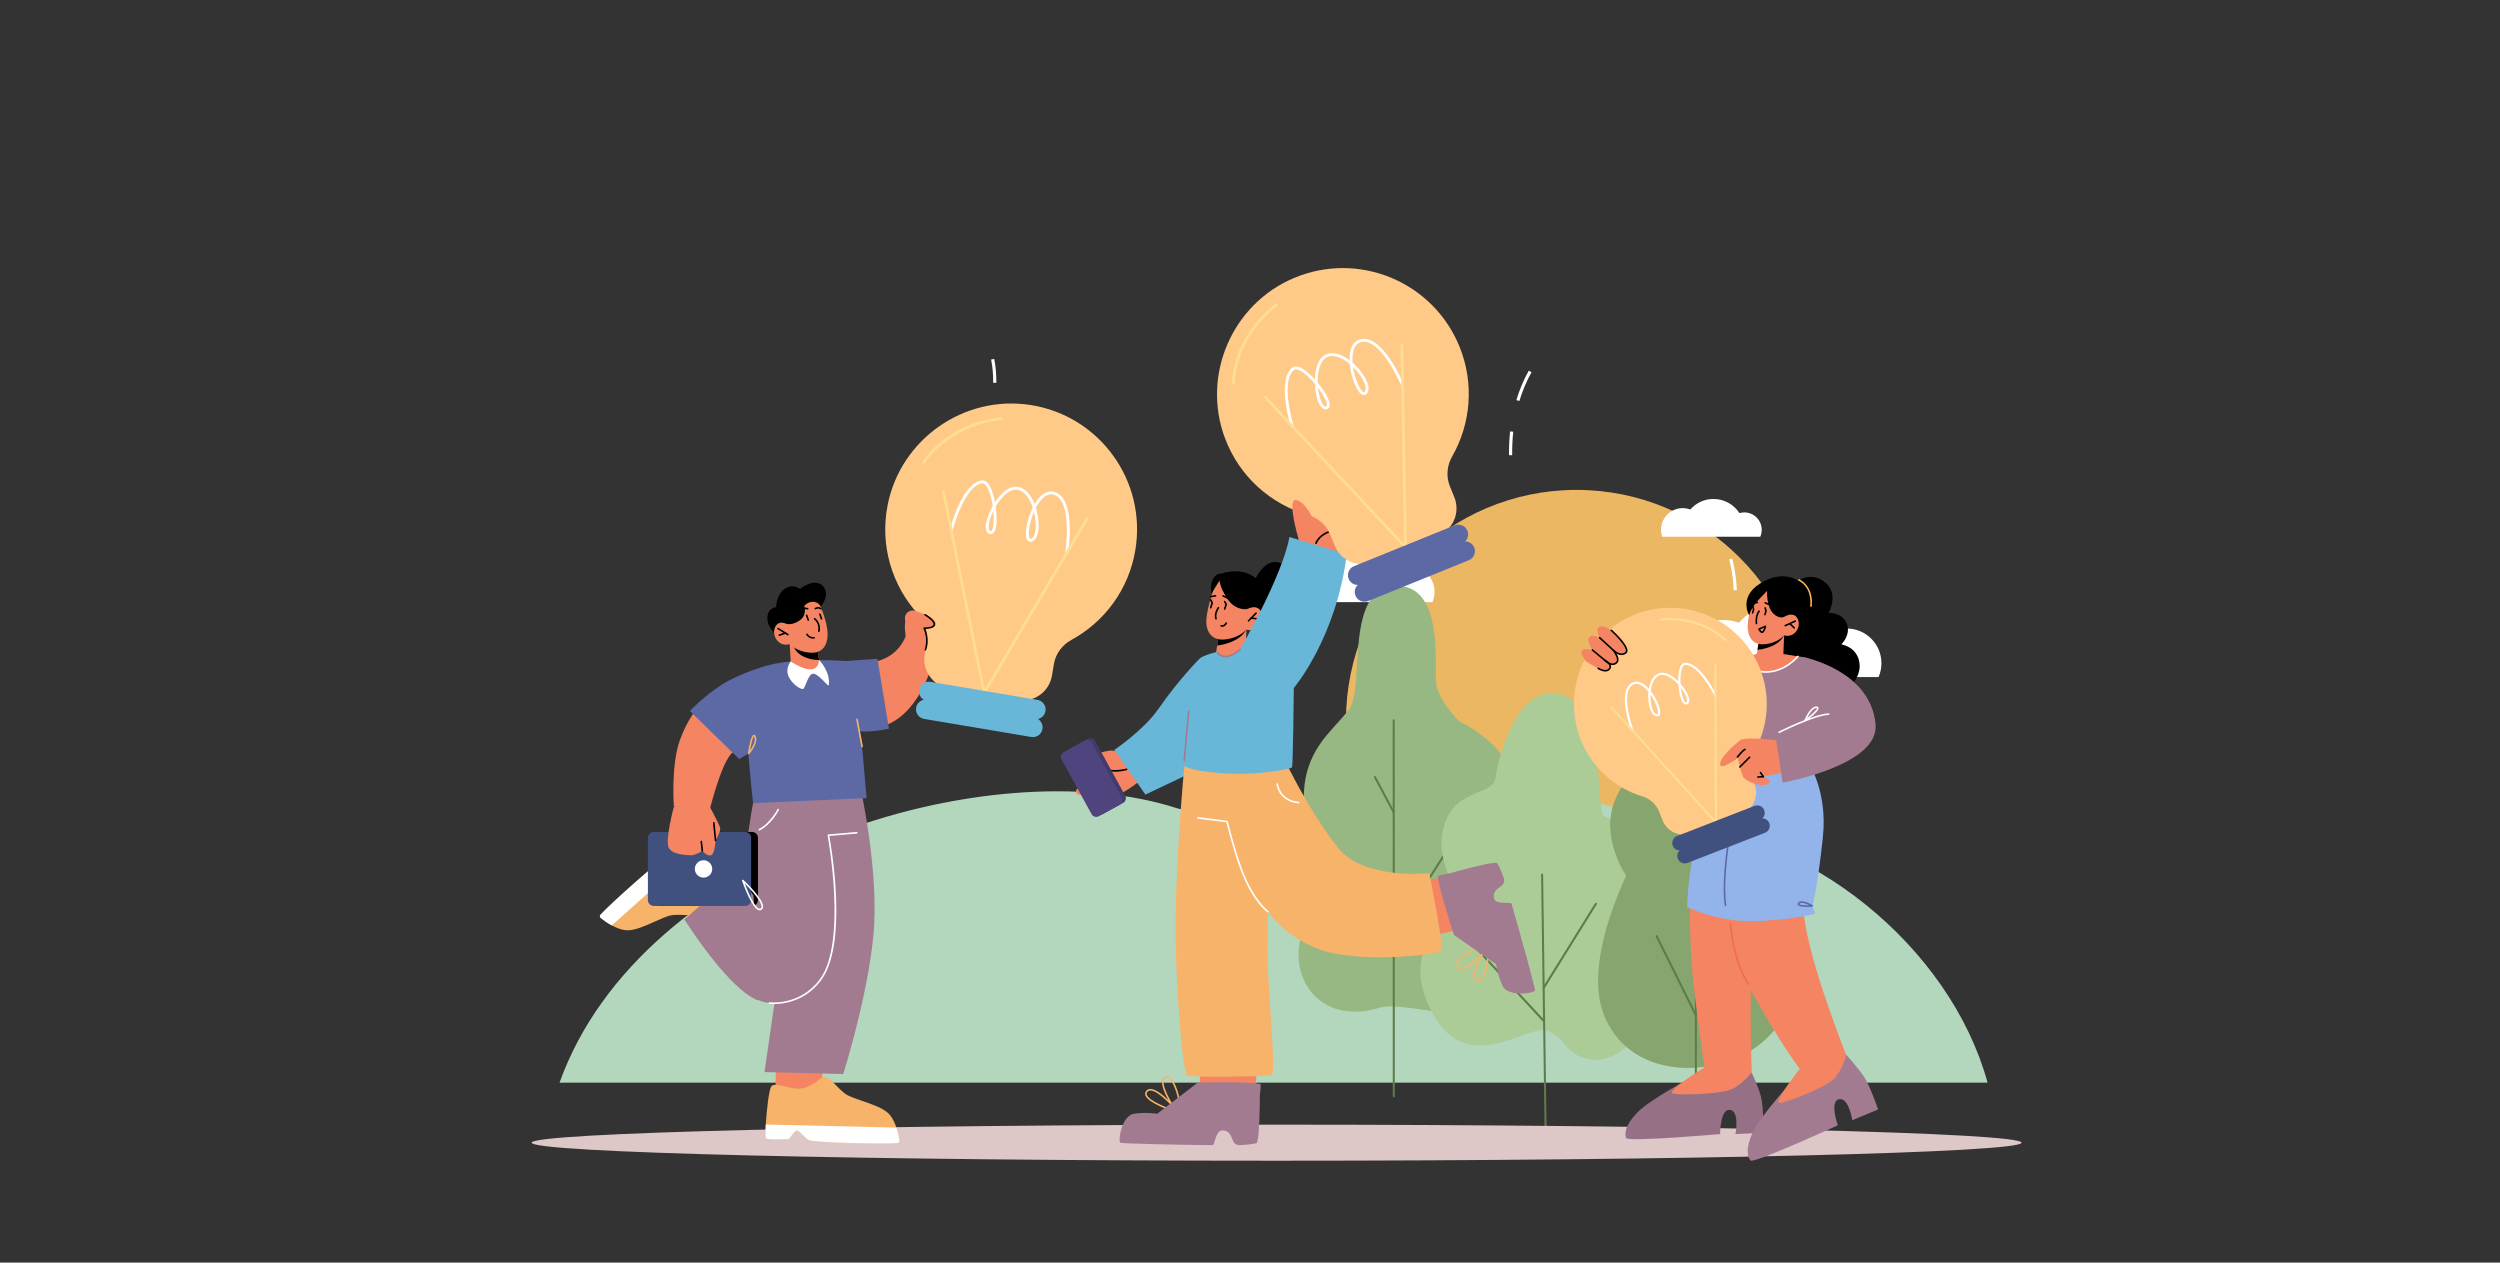 <?xml version="1.0" encoding="UTF-8" standalone="no"?>
<!-- Created with Inkscape (http://www.inkscape.org/) -->

<svg
   version="1.1"
   id="svg112016"
   width="1056"
   height="533.333"
   viewBox="0 0 1056 533.333"
   sodipodi:docname="bukbs-nature.svg"
   inkscape:version="1.2.1 (9c6d41e, 2022-07-14)"
   inkscape:export-filename="bulbs-nature.png"
   inkscape:export-xdpi="96"
   inkscape:export-ydpi="96"
   xmlns:inkscape="http://www.inkscape.org/namespaces/inkscape"
   xmlns:sodipodi="http://sodipodi.sourceforge.net/DTD/sodipodi-0.dtd"
   xmlns="http://www.w3.org/2000/svg"
   xmlns:svg="http://www.w3.org/2000/svg">
  <rect x="0" y="0" width="1056" height="533.333" fill="#333333" stroke="none"/>
  <defs
     id="defs112020">
    <clipPath
       clipPathUnits="userSpaceOnUse"
       id="clipPath112032">
      <path
         d="M 0,399.96 H 791.051 V 0 H 0 Z"
         id="path112030" />
    </clipPath>
  </defs>
  <sodipodi:namedview
     id="namedview112018"
     pagecolor="#ffffff"
     bordercolor="#000000"
     borderopacity="0.25"
     inkscape:showpageshadow="2"
     inkscape:pageopacity="0.0"
     inkscape:pagecheckerboard="0"
     inkscape:deskcolor="#d1d1d1"
     showgrid="false"
     inkscape:zoom="1.0889932"
     inkscape:cx="559.69126"
     inkscape:cy="325.98917"
     inkscape:window-width="1440"
     inkscape:window-height="872"
     inkscape:window-x="0"
     inkscape:window-y="0"
     inkscape:window-maximized="1"
     inkscape:current-layer="g112024">
    <inkscape:page
       x="0"
       y="0"
       id="page112022"
       width="1056"
       height="533.333" />
  </sodipodi:namedview>
  <g
     id="g30978"
     transform="matrix(4.245,0,0,4.245,89.658,-284.388)"
     inkscape:label="sun">
    <path
       d="m 135.753,115.741 c 12.67,0 22.941,10.271 22.941,22.941 0,12.67 -10.271,22.941 -22.941,22.941 -12.67,0 -22.941,-10.271 -22.941,-22.941 0,-12.67 10.271,-22.941 22.941,-22.941"
       style="fill:#ebb763;fill-opacity:1;fill-rule:evenodd;stroke:none;stroke-width:0.016"
       id="path407-1" />
    <path
       d="m 114.474,121.31 c 1.611,0 3.028,0.835 3.842,2.095 0.231,-0.068 0.475,-0.104 0.728,-0.104 1.424,0 2.579,1.155 2.579,2.579 0,0.366 -0.076,0.714 -0.214,1.029 h -14.546 c -0.109,-0.323 -0.169,-0.669 -0.169,-1.029 0,-1.773 1.438,-3.211 3.211,-3.211 0.397,0 0.778,0.072 1.129,0.204 0.838,-0.958 2.068,-1.563 3.44,-1.563"
       style="fill:#ffffff;fill-opacity:1;fill-rule:evenodd;stroke:none;stroke-width:0.016"
       id="path409-4" />
    <path
       d="m 149.381,116.644 c 1.082,0 2.033,0.56 2.579,1.406 0.155,-0.045 0.319,-0.07 0.488,-0.07 0.956,0 1.731,0.775 1.731,1.731 0,0.246 -0.051,0.479 -0.144,0.691 h -9.764 c -0.074,-0.217 -0.113,-0.449 -0.113,-0.691 0,-1.19 0.965,-2.155 2.156,-2.155 0.267,0 0.522,0.049 0.758,0.137 0.562,-0.643 1.388,-1.049 2.309,-1.049"
       style="fill:#ffffff;fill-opacity:1;fill-rule:evenodd;stroke:none;stroke-width:0.016"
       id="path413-9" />
    <path
       d="m 156.519,126.868 c 2.158,0 4.055,1.118 5.145,2.805 0.309,-0.09 0.636,-0.139 0.974,-0.139 1.907,0 3.454,1.546 3.454,3.454 0,0.49 -0.102,0.956 -0.286,1.378 h -19.48 c -0.146,-0.433 -0.226,-0.896 -0.226,-1.378 0,-2.375 1.925,-4.3 4.3,-4.3 0.532,0 1.041,0.097 1.512,0.274 1.122,-1.283 2.77,-2.093 4.608,-2.093"
       style="fill:#ffffff;fill-opacity:1;fill-rule:evenodd;stroke:none;stroke-width:0.016"
       id="path417-5" />
  </g>
  <path
     d="M 418.356,457.325 H 839.554 C 823.806,399.802 763.279,350.664 704.035,348.492 652.285,327.347 587.018,328.522 553.472,342.08 c -21.424,0.309 -39.138,3.154 -55.874,-0.542 -79.74,-26.038 -226.582,18.861 -261.255,115.787"
     style="fill:#b2d7bd;fill-opacity:1;fill-rule:evenodd;stroke:none;stroke-width:0.073"
     id="path786"
     inkscape:label="land" />
  <path
     d="m 548.702,400.144 c 2.021,-16.092 7.8,-19.234 10.222,-28.127 2.422,-8.892 -7.912,-12.871 -8.201,-34.11 -0.288,-21.238 12.134,-28.911 19.124,-38.288 6.991,-9.378 -2.657,-52.314 20.507,-52.128 18.811,0.15 15.837,31.541 16.126,39.817 0.289,8.275 10.111,17.55 10.111,17.55 0,0 23.862,10.484 23.332,30.705 -0.53,20.221 -3.952,31.11 0,37.084 3.952,5.973 12.999,25.632 2.295,44.102 -12.535,21.627 -47.066,5.166 -59.572,8.939 -22.968,6.929 -35.968,-9.453 -33.945,-25.544"
     style="fill:#97b783;fill-opacity:1;fill-rule:nonzero;stroke:none;stroke-width:1.171"
     id="path54758" />
  <path
     d="m 588.734,463.516 c -0.24,0 -0.434,-0.212 -0.434,-0.473 l -0.034,-158.748 c 0,-0.262 0.194,-0.472 0.434,-0.472 0.239,0 0.434,0.21 0.434,0.472 l 0.034,158.748 c 0,0.262 -0.194,0.473 -0.434,0.473"
     style="fill:#5e7c4a;fill-opacity:1;fill-rule:nonzero;stroke:none;stroke-width:1.171"
     id="path54760" />
  <path
     d="m 588.701,394.944 c -0.086,0 -0.173,-0.028 -0.249,-0.084 -0.195,-0.15 -0.243,-0.445 -0.106,-0.661 l 24.973,-39.04 c 0.138,-0.213 0.406,-0.265 0.604,-0.116 0.196,0.15 0.244,0.444 0.106,0.659 l -24.973,39.04 c -0.084,0.131 -0.218,0.202 -0.355,0.202"
     style="fill:#5e7c4a;fill-opacity:1;fill-rule:nonzero;stroke:none;stroke-width:1.171"
     id="path54764" />
  <path
     d="m 588.702,343.567 c -0.15,0 -0.295,-0.084 -0.375,-0.236 l -7.93,-14.863 c -0.121,-0.226 -0.05,-0.515 0.156,-0.646 0.21,-0.135 0.473,-0.055 0.593,0.17 l 7.93,14.865 c 0.121,0.225 0.05,0.515 -0.156,0.646 -0.07,0.044 -0.145,0.065 -0.217,0.065"
     style="fill:#5e7c4a;fill-opacity:1;fill-rule:nonzero;stroke:none;stroke-width:1.171"
     id="path54766" />
  <path
     d="m 655.432,292.82 c -15.109,0.005 -22.245,25.373 -23.69,35.641 -1.216,8.645 -19.643,3.493 -22.626,24.418 -2.192,15.37 11.888,27.985 4.884,33.979 -7.003,5.994 -22.394,17.294 -8.293,42.179 14.102,24.885 38.66,4.821 46.756,6.085 8.095,1.262 8.267,11.242 20.002,12.488 11.735,1.244 26.299,-12.696 20.981,-30.751 -5.317,-18.054 -8.846,-18.952 -9.471,-24.792 -0.625,-5.839 10.784,-16.191 7.918,-31.678 -2.864,-15.487 -11.077,-12.99 -14.565,-15.981 -3.488,-2.991 1.794,-51.596 -21.895,-51.587"
     style="fill:#abcc96;fill-opacity:1;fill-rule:nonzero;stroke:none;stroke-width:1.171"
     id="path54770" />
  <path
     d="m 652.831,475.858 c -0.236,0 -0.43,-0.207 -0.434,-0.465 l -1.444,-105.921 c -0.003,-0.262 0.188,-0.477 0.427,-0.481 0.201,-0.022 0.437,0.204 0.44,0.466 l 1.444,105.921 c 0.003,0.262 -0.188,0.477 -0.427,0.48 -0.003,0 -0.004,0 -0.007,0"
     style="fill:#5e7c4a;fill-opacity:1;fill-rule:nonzero;stroke:none;stroke-width:1.171"
     id="path54772" />
  <path
     d="m 652.038,417.749 c -0.083,0 -0.168,-0.026 -0.242,-0.081 -0.198,-0.147 -0.25,-0.44 -0.115,-0.657 l 22.075,-35.515 c 0.134,-0.217 0.405,-0.273 0.602,-0.127 0.198,0.147 0.25,0.442 0.114,0.657 l -22.074,35.517 c -0.084,0.135 -0.221,0.207 -0.36,0.207"
     style="fill:#5e7c4a;fill-opacity:1;fill-rule:nonzero;stroke:none;stroke-width:1.171"
     id="path54774" />
  <path
     d="m 652.109,431.758 c -0.11,0 -0.22,-0.045 -0.305,-0.137 l -29.996,-32.403 c -0.17,-0.183 -0.171,-0.483 -0.003,-0.67 0.168,-0.183 0.444,-0.187 0.613,-0.004 l 29.996,32.405 c 0.17,0.183 0.173,0.483 0.003,0.669 -0.084,0.094 -0.196,0.141 -0.308,0.141"
     style="fill:#5e7c4a;fill-opacity:1;fill-rule:nonzero;stroke:none;stroke-width:1.171"
     id="path54776" />
  <path
     d="m 686.877,369.883 c 0,0 -11.007,-15.98 -4.844,-31.508 6.163,-15.528 16.176,-14.865 16.176,-14.865 -0.443,-15.08 0.178,-30.872 12.04,-35.29 21.089,-7.857 24.556,24.136 24.556,24.136 l 29.908,89.698 c 0,0 -5.353,29.018 -24.363,41.226 -19.01,12.206 -51.587,11.87 -62.538,-13.784 -7.191,-16.846 0.954,-41.846 9.064,-59.612"
     style="fill:#87a56f;fill-opacity:1;fill-rule:nonzero;stroke:none;stroke-width:1.171"
     id="path54778" />
  <path
     d="m 716.337,470.639 c -0.239,0 -0.434,-0.212 -0.434,-0.473 l -0.025,-122.963 c 0,-0.261 0.193,-0.472 0.432,-0.472 0.24,0 0.434,0.212 0.434,0.472 l 0.026,122.963 c 0,0.262 -0.194,0.473 -0.434,0.473"
     style="fill:#5e7c4a;fill-opacity:1;fill-rule:nonzero;stroke:none;stroke-width:1.171"
     id="path54784" />
  <path
     d="m 716.312,429.232 c -0.154,0 -0.304,-0.089 -0.382,-0.247 l -16.558,-33.334 c -0.114,-0.229 -0.036,-0.517 0.174,-0.641 0.212,-0.126 0.475,-0.039 0.588,0.19 l 16.558,33.334 c 0.114,0.229 0.036,0.517 -0.174,0.641 -0.066,0.04 -0.137,0.058 -0.206,0.058"
     style="fill:#5e7c4a;fill-opacity:1;fill-rule:nonzero;stroke:none;stroke-width:1.171"
     id="path54790" />
  <g
     id="g112024"
     inkscape:groupmode="layer"
     inkscape:label="Page 1"
     transform="matrix(1.333,0,0,-1.333,0,533.333)">
    <path
       d="m 640.604,38.005 c 0,-3.155 -105.692,-5.713 -236.07,-5.713 -130.378,0 -236.07,2.558 -236.07,5.713 0,3.156 105.692,5.714 236.07,5.714 130.378,0 236.07,-2.558 236.07,-5.714"
       style="fill:#ddc7c7;fill-opacity:1;fill-rule:nonzero;stroke:none;stroke-width:0.85"
       id="path112036" />
    <path
       d="m 510.624,187.039 c -0.156,0 -0.307,0.088 -0.379,0.238 -0.1,0.209 -0.013,0.461 0.196,0.562 14.585,7.021 26.017,1.292 26.13,1.233 0.207,-0.106 0.288,-0.36 0.182,-0.566 -0.107,-0.205 -0.359,-0.287 -0.566,-0.182 -0.111,0.057 -11.189,5.589 -25.38,-1.243 -0.059,-0.028 -0.121,-0.042 -0.183,-0.042"
       style="fill:#ffdd92;fill-opacity:1;fill-rule:nonzero;stroke:none"
       id="path112124" />
    <path
       d="m 295.98,191.615 c 0,0 -3.641,-16.69 -15.012,-21.197 -9.303,-3.688 -18.343,1.936 -18.343,1.936 l 6.929,17.748 c 0,0 6.026,-1.181 11.42,1.643 4.93,2.58 6.236,7.348 6.236,7.348 l 8.77,-7.478"
       style="fill:#f48462;fill-opacity:1;fill-rule:nonzero;stroke:none"
       id="path112132" />
    <path
       d="m 268.063,190.632 9.972,0.725 3.652,-22.143 c 0,0 -8.622,-2.034 -11.764,-0.078 -3.142,1.956 -4.427,17.731 -1.86,21.496"
       style="fill:#5c69a5;fill-opacity:1;fill-rule:nonzero;stroke:none"
       id="path112134" />
    <path
       d="m 258.724,206.26 c 0,0 4.909,4.6 2.25,7.884 -2.659,3.282 -7.494,-0.651 -7.494,-0.651 0,0 -2.149,1.836 -4.84,0.001 -2.691,-1.834 -2.703,-5.792 -2.703,-5.792 0,0 -2.876,-0.161 -2.766,-3.667 0.111,-3.506 4.116,-6.321 4.116,-6.321 l 11.437,8.546"
       style="fill:#000000;fill-opacity:1;fill-rule:nonzero;stroke:none"
       id="path112136" />
    <path
       d="m 221.138,175.882 c 0,0 -3.179,-3.417 -5.635,-10.127 -2.977,-8.138 -1.959,-21.267 -1.959,-21.267 l 11.521,-0.319 c 0,0 4.383,17.619 7.999,17.896 3.618,0.278 -11.926,13.817 -11.926,13.817"
       style="fill:#f48462;fill-opacity:1;fill-rule:nonzero;stroke:none"
       id="path112138" />
    <path
       d="m 217.125,112.926 9.29,-9.148 9.191,14.663 -5.251,5.351 -13.23,-10.866"
       style="fill:#f48462;fill-opacity:1;fill-rule:nonzero;stroke:none"
       id="path112140" />
    <path
       d="m 221.868,137.517 c -0.947,0.323 -4.968,-4.264 -5.456,-4.507 -0.489,-0.243 0.683,-3.83 -0.402,-4.094 -1.091,-0.262 -3.072,0.164 -4.659,-0.238 -1.489,-0.371 -18.24,-15.21 -21.111,-18.5 -0.242,-0.278 -0.19,-0.706 0.11,-0.946 0.666,-0.543 1.959,-1.526 3.504,-2.372 1.681,-0.923 3.677,-1.675 5.509,-1.538 4.325,0.333 10.47,4.343 13.596,4.782 3.132,0.438 8.116,-0.759 8.778,0.879 0.66,1.632 0.495,6.335 4.065,8.773 3.57,2.438 5.745,2.963 5.933,4.507 0.126,1.044 -4.002,6.591 -6.981,10.167 -1.423,1.716 -2.582,2.984 -2.886,3.087"
       style="fill:#f7b369;fill-opacity:1;fill-rule:nonzero;stroke:none"
       id="path112142" />
    <path
       d="m 221.868,137.517 c -0.947,0.323 -4.968,-4.264 -5.456,-4.507 -0.489,-0.243 0.683,-3.83 -0.402,-4.094 -1.091,-0.262 -3.072,0.164 -4.659,-0.238 -1.489,-0.371 -18.24,-15.21 -21.111,-18.5 -0.242,-0.278 -0.19,-0.706 0.11,-0.946 0.666,-0.543 1.959,-1.526 3.504,-2.372 l 30.9,27.57 c -1.423,1.716 -2.582,2.984 -2.886,3.087"
       style="fill:#ffffff;fill-opacity:1;fill-rule:nonzero;stroke:none"
       id="path112144" />
    <path
       d="m 260.48,61.69 0.27,-5.807 -9.816,-3.863 -5.179,0.45 0.099,11.993 14.626,-2.773"
       style="fill:#f48462;fill-opacity:1;fill-rule:nonzero;stroke:none"
       id="path112146" />
    <path
       d="m 239.074,148.049 c 0,0 -1.908,-9.854 -2.785,-18.225 -0.877,-8.371 -2.305,-19.61 -2.305,-19.61 0,0 -6.714,-25.784 9.801,-27.96 20.476,-2.697 19.288,21.555 19.288,21.555 l -6.459,50.733 -17.54,-6.493"
       style="fill:#a37b90;fill-opacity:1;fill-rule:nonzero;stroke:none"
       id="path112148" />
    <path
       d="m 238.315,113.035 h -29.109 c -1.031,0 -1.867,0.836 -1.867,1.867 v 19.697 c 0,1.031 0.836,1.868 1.867,1.868 h 29.109 c 1.031,0 1.867,-0.837 1.867,-1.868 V 114.902 c 0,-1.031 -0.836,-1.867 -1.867,-1.867"
       style="fill:#000000;fill-opacity:1;fill-rule:nonzero;stroke:none;stroke-width:0.692"
       id="path111674" />
    <path
       d="m 216.846,108.726 16.844,14.711 5.087,-7.082 1.566,-33.224 c 0,0 -7.374,0.948 -23.497,25.595"
       style="fill:#a37b90;fill-opacity:1;fill-rule:nonzero;stroke:none"
       id="path112150" />
    <path
       d="m 236.152,113.035 h -28.986 c -1.03,0 -1.864,0.834 -1.864,1.863 v 19.706 c 0,1.029 0.834,1.864 1.864,1.864 h 28.986 c 1.029,0 1.864,-0.835 1.864,-1.864 v -19.706 c 0,-1.029 -0.835,-1.863 -1.864,-1.863"
       style="fill:#40507f;fill-opacity:1;fill-rule:nonzero;stroke:none;stroke-width:0.692"
       id="path111676" />
    <path
       d="m 272.604,150.805 c 0,0 6.167,-27.431 4.126,-47.516 -2.04,-20.086 -9.541,-43.543 -9.541,-43.543 l -24.937,0.635 4.737,32.741 6.076,55.986 19.539,1.697"
       style="fill:#a37b90;fill-opacity:1;fill-rule:nonzero;stroke:none"
       id="path112152" />
    <path
       d="m 302.806,198.639 c 0,0 -6.854,-9.753 -10.317,-8.097 -3.462,1.657 -4.817,4.685 -4.817,4.685 0,0 -2.997,10.581 1.726,10.726 5.768,0.177 13.408,-7.314 13.408,-7.314"
       style="fill:#f48462;fill-opacity:1;fill-rule:nonzero;stroke:none"
       id="path112154" />
    <path
       d="m 299.427,205.977 c 0,0 2.373,4.441 -0.395,4.484 -2.768,0.043 -8.82,-6.775 -7.146,-9.106 1.673,-2.33 7.541,4.622 7.541,4.622"
       style="fill:#f48462;fill-opacity:1;fill-rule:nonzero;stroke:none"
       id="path112156" />
    <path
       d="m 302.517,203.182 c 0,0 2.373,4.441 -0.395,4.484 -2.768,0.043 -8.82,-6.775 -7.147,-9.105 1.673,-2.331 7.542,4.621 7.542,4.621"
       style="fill:#f48462;fill-opacity:1;fill-rule:nonzero;stroke:none"
       id="path112158" />
    <path
       d="m 304.727,199.634 c 0,0 2.739,3.515 0.332,3.97 -2.407,0.455 -8.712,-4.579 -7.604,-6.863 1.107,-2.283 7.272,2.893 7.272,2.893"
       style="fill:#f48462;fill-opacity:1;fill-rule:nonzero;stroke:none"
       id="path112160" />
    <path
       d="m 273.181,163.534 1.419,-16.342 -35.978,-1.586 c 0,0 -3.858,35.315 -1.951,39.362 3.725,7.897 31.392,5.664 31.392,5.664 l 5.118,-27.098"
       style="fill:#5c69a5;fill-opacity:1;fill-rule:nonzero;stroke:none"
       id="path112162" />
    <path
       d="m 242.663,39.531 c 0.47,-0.883 6.54,-0.28 7.063,-0.435 0.523,-0.157 2.118,3.263 3.089,2.715 0.976,-0.554 2.132,-2.218 3.566,-3.009 1.341,-0.745 23.711,-1.352 28.056,-0.91 0.366,0.037 0.62,0.386 0.565,0.765 -0.115,0.851 -0.388,2.453 -0.939,4.126 -0.597,1.822 -1.54,3.736 -2.972,4.887 -3.386,2.711 -10.613,3.98 -13.196,5.795 -2.587,1.82 -5.409,6.099 -7.011,5.354 -1.597,-0.74 -4.69,-4.288 -8.962,-3.63 -4.272,0.659 -6.219,1.761 -7.412,0.762 -0.804,-0.677 -1.58,-7.548 -1.847,-12.193 -0.133,-2.227 -0.152,-3.944 0,-4.227"
       style="fill:#f7b369;fill-opacity:1;fill-rule:nonzero;stroke:none"
       id="path112164" />
    <path
       d="m 228.227,137.516 c 0.034,-1.184 -1.493,-3.717 -1.493,-3.717 0,0 -0.172,-4.278 -1.395,-4.716 -1.222,-0.437 -2.795,1.352 -2.795,1.352 0,0 -2.443,-1.442 -3.448,-1.355 -1.004,0.087 -5.725,-0.036 -7.12,2.25 -1.395,2.286 1.568,13.158 1.568,13.158 l 10.196,2.074 c 0,0 4.454,-7.862 4.487,-9.046"
       style="fill:#f48462;fill-opacity:1;fill-rule:nonzero;stroke:none"
       id="path112166" />
    <path
       d="m 225.692,124.75 c 0,-1.523 -1.234,-2.756 -2.756,-2.756 -1.523,0 -2.757,1.234 -2.757,2.756 0,1.523 1.234,2.757 2.757,2.757 1.523,0 2.756,-1.234 2.756,-2.757"
       style="fill:#ffffff;fill-opacity:1;fill-rule:nonzero;stroke:none;stroke-width:0.692"
       id="path111678" />
    <path
       d="m 222.544,130.177 c -0.13,0 -0.242,0.098 -0.255,0.23 l -0.32,3.03 c -0.015,0.141 0.087,0.268 0.229,0.283 0.134,0.014 0.268,-0.087 0.282,-0.229 l 0.32,-3.029 c 0.015,-0.142 -0.087,-0.269 -0.229,-0.283 -0.008,-0.001 -0.018,-0.002 -0.027,-0.002"
       style="fill:#000000;fill-opacity:1;fill-rule:nonzero;stroke:none"
       id="path112168" />
    <path
       d="m 250.2,196.599 0.456,-7.704 c 0,0 1.386,-2.116 5.476,-2.159 3.048,-0.033 4.067,0.811 4.067,0.811 l -0.667,3.401 -0.629,4.239 -7.453,1.208 -1.25,0.204"
       style="fill:#f48462;fill-opacity:1;fill-rule:nonzero;stroke:none"
       id="path112170" />
    <path
       d="m 251.423,195.465 c 0.031,-0.19 0.119,-0.408 0.248,-0.657 1.795,-3.367 6.1,-3.824 7.861,-3.86 l -0.599,3.924 -7.51,0.593"
       style="fill:#000000;fill-opacity:1;fill-rule:nonzero;stroke:none"
       id="path112172" />
    <path
       d="m 259.061,210.058 c 0,0 4.071,-8.112 3.012,-12.847 -1.059,-4.735 -5.349,-4.228 -7.941,-3.461 -2.591,0.767 -3.855,2.264 -3.855,2.264 0,0 -2.333,-0.932 -4.04,1.192 -1.706,2.125 -0.863,4.714 0.463,5.368 1.325,0.654 2.99,-0.24 2.99,-0.24 l -1.392,2.346 c 0,0 4.666,12.549 10.763,5.378"
       style="fill:#f48462;fill-opacity:1;fill-rule:nonzero;stroke:none"
       id="path112174" />
    <path
       d="m 249.673,198.728 c -0.046,0 -0.092,0.012 -0.135,0.039 l -3.15,1.952 c -0.12,0.074 -0.158,0.233 -0.083,0.354 0.074,0.12 0.232,0.159 0.355,0.083 l 3.15,-1.952 c 0.12,-0.075 0.158,-0.233 0.083,-0.354 -0.049,-0.079 -0.133,-0.122 -0.22,-0.122"
       style="fill:#000000;fill-opacity:1;fill-rule:nonzero;stroke:none"
       id="path112176" />
    <path
       d="m 246.936,198.577 c -0.108,0 -0.209,0.069 -0.245,0.177 -0.045,0.135 0.028,0.281 0.163,0.325 l 1.942,0.645 c 0.136,0.045 0.281,-0.029 0.325,-0.163 0.045,-0.135 -0.028,-0.281 -0.163,-0.326 l -1.941,-0.644 c -0.027,-0.009 -0.055,-0.014 -0.081,-0.014"
       style="fill:#000000;fill-opacity:1;fill-rule:nonzero;stroke:none"
       id="path112178" />
    <path
       d="m 253.705,206.169 c -0.05,0 -0.1,0.014 -0.143,0.043 -0.119,0.079 -0.15,0.239 -0.072,0.357 0.82,1.226 2.035,1.097 2.562,0.857 0.129,-0.059 0.186,-0.211 0.128,-0.34 -0.059,-0.129 -0.213,-0.185 -0.34,-0.129 -0.047,0.021 -1.145,0.491 -1.921,-0.674 -0.05,-0.074 -0.131,-0.114 -0.214,-0.114"
       style="fill:#000000;fill-opacity:1;fill-rule:nonzero;stroke:none"
       id="path112180" />
    <path
       d="m 260.145,206.926 c -0.053,0 -0.105,0.016 -0.15,0.048 -0.745,0.535 -1.459,0.068 -1.49,0.048 -0.118,-0.079 -0.277,-0.047 -0.357,0.068 -0.079,0.118 -0.05,0.277 0.067,0.357 0.041,0.028 1.035,0.694 2.079,-0.054 0.116,-0.083 0.143,-0.244 0.06,-0.359 -0.05,-0.071 -0.129,-0.108 -0.209,-0.108"
       style="fill:#000000;fill-opacity:1;fill-rule:nonzero;stroke:none"
       id="path112182" />
    <path
       d="m 259.472,199.78 c -0.019,0 -0.038,0.002 -0.057,0.006 -0.139,0.031 -0.226,0.169 -0.195,0.308 0.546,2.427 -1.177,3.679 -1.251,3.731 -0.115,0.082 -0.143,0.243 -0.062,0.359 0.082,0.116 0.243,0.144 0.358,0.063 0.021,-0.015 2.08,-1.494 1.458,-4.267 -0.027,-0.119 -0.133,-0.2 -0.251,-0.2"
       style="fill:#000000;fill-opacity:1;fill-rule:nonzero;stroke:none"
       id="path112184" />
    <path
       d="m 260.335,203.724 c -0.106,0 -0.206,0.066 -0.243,0.172 l -0.522,1.5 c -0.047,0.134 0.024,0.28 0.159,0.327 0.134,0.048 0.28,-0.024 0.327,-0.159 l 0.522,-1.499 c 0.047,-0.134 -0.024,-0.28 -0.159,-0.327 -0.027,-0.01 -0.056,-0.014 -0.084,-0.014"
       style="fill:#000000;fill-opacity:1;fill-rule:nonzero;stroke:none"
       id="path112186" />
    <path
       d="m 256.125,203.351 c -0.107,0 -0.207,0.066 -0.244,0.173 l -0.522,1.499 c -0.046,0.134 0.025,0.281 0.159,0.328 0.133,0.048 0.28,-0.024 0.328,-0.159 l 0.522,-1.499 c 0.047,-0.134 -0.025,-0.281 -0.159,-0.328 -0.028,-0.01 -0.057,-0.014 -0.084,-0.014"
       style="fill:#000000;fill-opacity:1;fill-rule:nonzero;stroke:none"
       id="path112188" />
    <path
       d="m 259.892,208.224 c 0,0 -0.816,1.29 -2.478,1.187 -1.663,-0.103 -2.553,-1.34 -2.553,-1.34 0,0 0.922,-2.749 -1.236,-4.39 -2.157,-1.642 -3.935,-1.347 -3.935,-1.347 l -1.679,0.472 -1.366,2.312 4.39,5.436 5.914,3.662 3.322,-2.625 -0.379,-3.367"
       style="fill:#000000;fill-opacity:1;fill-rule:nonzero;stroke:none"
       id="path112190" />
    <path
       d="m 257.685,197.723 c -0.658,0 -1.649,0.253 -2.199,1.241 -0.069,0.124 -0.024,0.281 0.1,0.35 0.124,0.069 0.281,0.025 0.351,-0.1 0.644,-1.16 1.959,-0.964 2.012,-0.957 0.142,0.019 0.273,-0.072 0.295,-0.213 0.023,-0.14 -0.072,-0.272 -0.212,-0.295 -0.098,-0.017 -0.216,-0.026 -0.347,-0.026"
       style="fill:#000000;fill-opacity:1;fill-rule:nonzero;stroke:none"
       id="path112192" />
    <path
       d="m 259.532,190.948 c 0,0 1.552,-1.406 2.627,-4.141 0.61,-1.552 0.675,-3.908 0.342,-3.937 -0.334,-0.028 -3.14,3.646 -4.754,3.756 -1.615,0.109 -2.585,-4.63 -3.253,-4.846 -0.669,-0.216 -3.462,1.4 -4.61,3.965 -1.148,2.567 0.677,4.765 0.677,4.765 0,0 8.457,-5.967 8.971,0.438"
       style="fill:#ffffff;fill-opacity:1;fill-rule:nonzero;stroke:none"
       id="path112194" />
    <path
       d="m 226.733,133.541 c -0.13,0 -0.242,0.1 -0.255,0.232 l -0.546,5.59 c -0.014,0.142 0.089,0.268 0.231,0.282 0.134,0.009 0.268,-0.089 0.281,-0.231 l 0.546,-5.59 c 0.014,-0.141 -0.09,-0.267 -0.231,-0.281 -0.009,-0.001 -0.017,-0.002 -0.026,-0.002"
       style="fill:#000000;fill-opacity:1;fill-rule:nonzero;stroke:none"
       id="path112196" />
    <path
       d="m 243.075,189.162 c 0,0 -8.674,-2.259 -14.725,-6.257 -6.052,-3.999 -9.725,-8.11 -9.725,-8.11 l 15.616,-15.234 5.564,3.327 3.27,26.274"
       style="fill:#5c69a5;fill-opacity:1;fill-rule:nonzero;stroke:none"
       id="path112198" />
    <path
       d="m 273.181,163.276 c -0.121,0 -0.229,0.087 -0.253,0.21 l -1.632,8.644 c -0.026,0.14 0.065,0.274 0.205,0.301 0.138,0.026 0.274,-0.066 0.301,-0.205 l 1.632,-8.644 c 0.026,-0.14 -0.065,-0.274 -0.205,-0.301 -0.016,-0.003 -0.032,-0.005 -0.048,-0.005"
       style="fill:#f7b369;fill-opacity:1;fill-rule:nonzero;stroke:none"
       id="path112200" />
    <path
       d="m 238.876,166.765 c -0.291,-0.169 -0.827,-2.281 -1.207,-4.451 0.761,1.058 1.897,2.959 1.335,4.243 -0.076,0.173 -0.128,0.208 -0.128,0.208 z m -1.622,-5.661 c -0.037,0 -0.074,0.008 -0.108,0.025 -0.104,0.048 -0.164,0.158 -0.146,0.271 0.321,2.143 0.989,5.753 1.853,5.869 0.26,0.032 0.462,-0.137 0.623,-0.505 0.941,-2.153 -1.907,-5.433 -2.029,-5.572 -0.05,-0.056 -0.121,-0.088 -0.193,-0.088"
       style="fill:#f7b369;fill-opacity:1;fill-rule:nonzero;stroke:none"
       id="path112202" />
    <path
       d="m 245.191,81.926 c -0.887,0 -1.42,0.07 -1.442,0.073 -0.141,0.02 -0.239,0.15 -0.219,0.291 0.02,0.141 0.15,0.243 0.291,0.219 0.095,-0.014 9.591,-1.242 15.932,7.23 8.799,11.755 2.549,45.307 2.485,45.645 -0.013,0.071 0.004,0.145 0.048,0.203 0.044,0.059 0.11,0.095 0.183,0.101 l 9.017,0.784 c 0.143,-0.004 0.267,-0.093 0.279,-0.235 0.013,-0.141 -0.092,-0.266 -0.234,-0.279 l -8.735,-0.759 c 0.642,-3.499 5.974,-34.273 -2.63,-45.768 -5.03,-6.72 -11.997,-7.505 -14.975,-7.505"
       style="fill:#ffffff;fill-opacity:1;fill-rule:nonzero;stroke:none"
       id="path112204" />
    <path
       d="m 235.997,120.133 c 1.033,-2.746 3.093,-7.508 4.548,-7.955 0.186,-0.059 0.346,-0.032 0.498,0.082 0.165,0.123 0.248,0.289 0.261,0.522 0.092,1.64 -3.287,5.349 -5.307,7.351 z m 4.73,-8.499 c -0.109,0 -0.221,0.016 -0.333,0.052 -2.215,0.681 -4.956,8.437 -5.261,9.32 -0.039,0.111 0.003,0.235 0.103,0.3 0.098,0.064 0.229,0.053 0.316,-0.028 0.261,-0.245 6.406,-6.017 6.266,-8.525 -0.022,-0.387 -0.179,-0.691 -0.467,-0.905 -0.19,-0.143 -0.402,-0.214 -0.624,-0.214"
       style="fill:#ffffff;fill-opacity:1;fill-rule:nonzero;stroke:none"
       id="path112206" />
    <path
       d="m 240.614,136.933 c -0.094,0 -0.186,0.052 -0.231,0.143 -0.063,0.127 -0.01,0.282 0.117,0.345 3.515,1.741 5.846,6.221 5.87,6.266 0.064,0.126 0.221,0.173 0.346,0.112 0.127,-0.066 0.177,-0.221 0.112,-0.347 -0.098,-0.19 -2.431,-4.675 -6.099,-6.492 -0.037,-0.019 -0.076,-0.027 -0.115,-0.027"
       style="fill:#ffffff;fill-opacity:1;fill-rule:nonzero;stroke:none"
       id="path112208" />
    <path
       d="m 242.663,39.531 c 0.47,-0.883 6.54,-0.28 7.063,-0.435 0.523,-0.157 2.118,3.263 3.089,2.715 0.976,-0.554 2.132,-2.218 3.566,-3.009 1.341,-0.745 23.711,-1.352 28.056,-0.91 0.366,0.037 0.62,0.386 0.565,0.765 -0.115,0.851 -0.388,2.453 -0.939,4.126 l -41.4,0.975 c -0.133,-2.227 -0.152,-3.944 0,-4.227"
       style="fill:#ffffff;fill-opacity:1;fill-rule:nonzero;stroke:none"
       id="path112210" />
    <path
       d="m 359.755,225.711 c 3.697,21.922 -11.246,42.681 -33.297,46.068 -20.986,3.223 -41.068,-10.854 -45.178,-31.686 -2.56,-12.977 1.462,-25.64 9.679,-34.65 2.217,-2.429 3.212,-5.732 2.665,-8.975 l -0.62,-3.674 c -0.867,-5.141 2.599,-10.012 7.739,-10.878 l 21.72,-3.663 c 5.141,-0.866 10.012,2.599 10.879,7.739 l 0.623,3.699 c 0.551,3.262 2.618,6.034 5.522,7.617 10.377,5.656 18.15,15.844 20.268,28.403"
       style="fill:#ffc988;fill-opacity:1;fill-rule:nonzero;stroke:none"
       id="path112212" />
    <path
       d="m 314.771,238.188 c -0.574,-1.181 -1.016,-2.385 -1.273,-3.489 -0.379,-1.627 -0.252,-2.738 0.333,-2.899 0.114,-0.032 0.239,-0.045 0.409,0.173 0.644,0.83 0.8,3.407 0.531,6.215 z m 12.881,-0.27 c -1.522,-3.541 -2.047,-7.531 -1.335,-8.48 0.074,-0.097 0.153,-0.17 0.395,-0.086 1.074,0.371 1.657,2.535 1.451,5.386 -0.076,1.049 -0.249,2.13 -0.511,3.18 z m 10.354,-13.546 c -0.023,0 -0.048,0.002 -0.071,0.006 -0.252,0.039 -0.424,0.275 -0.385,0.527 0.026,0.164 2.506,16.494 -3.598,18.412 -1.994,0.622 -3.647,-0.984 -4.681,-2.446 -0.367,-0.519 -0.705,-1.083 -1.014,-1.675 0.439,-1.412 0.72,-2.921 0.826,-4.391 0.248,-3.428 -0.526,-5.792 -2.069,-6.326 -0.571,-0.196 -1.094,-0.049 -1.435,0.406 -1.136,1.513 -0.207,6.541 1.682,10.375 -0.955,2.856 -2.595,5.23 -4.739,5.638 -2.446,0.472 -5.145,-2.147 -6.997,-5.3 0.487,-3.47 0.374,-6.993 -0.556,-8.191 -0.362,-0.466 -0.851,-0.641 -1.385,-0.497 -0.672,0.186 -1.694,0.953 -0.985,3.998 0.32,1.376 1.02,3.13 1.982,4.828 -0.336,2.257 -0.933,4.486 -1.759,5.929 -0.362,0.631 -0.926,1.366 -1.557,1.284 -5.737,-0.747 -9.358,-14.817 -9.394,-14.959 -0.063,-0.247 -0.316,-0.398 -0.56,-0.334 -0.248,0.063 -0.397,0.314 -0.335,0.56 0.153,0.605 3.815,14.821 10.17,15.648 0.915,0.116 1.747,-0.466 2.477,-1.74 0.731,-1.278 1.308,-3.173 1.685,-5.194 1.933,2.952 4.611,5.403 7.387,4.875 2.301,-0.438 4.061,-2.654 5.155,-5.446 0.213,0.368 0.437,0.718 0.668,1.045 1.736,2.455 3.712,3.42 5.71,2.793 6.857,-2.154 4.344,-18.73 4.233,-19.435 -0.035,-0.227 -0.232,-0.39 -0.455,-0.39"
       style="fill:#ffffff;fill-opacity:1;fill-rule:nonzero;stroke:none"
       id="path112214" />
    <path
       d="m 311.756,180.53 c -0.215,0 -0.407,0.151 -0.452,0.369 l -12.812,63.378 c -0.051,0.249 0.111,0.493 0.361,0.543 0.246,0.055 0.492,-0.11 0.543,-0.361 l 12.812,-63.376 c 0.051,-0.25 -0.11,-0.493 -0.36,-0.544 -0.031,-0.006 -0.062,-0.009 -0.092,-0.009"
       style="fill:#ffdd92;fill-opacity:1;fill-rule:nonzero;stroke:none"
       id="path112216" />
    <path
       d="m 311.616,179.7 c -0.08,0 -0.161,0.021 -0.235,0.064 -0.219,0.13 -0.292,0.413 -0.162,0.632 l 32.887,55.671 c 0.129,0.219 0.412,0.294 0.632,0.162 0.22,-0.129 0.292,-0.412 0.162,-0.632 l -32.887,-55.67 c -0.086,-0.146 -0.24,-0.227 -0.397,-0.227"
       style="fill:#ffdd92;fill-opacity:1;fill-rule:nonzero;stroke:none"
       id="path112218" />
    <path
       d="m 292.744,253.115 c -0.08,0 -0.161,0.021 -0.234,0.065 -0.219,0.129 -0.293,0.411 -0.163,0.631 0.071,0.121 7.333,12.121 24.977,14.128 0.263,0.023 0.482,-0.153 0.511,-0.406 0.029,-0.254 -0.153,-0.482 -0.406,-0.511 -17.168,-1.952 -24.219,-13.563 -24.287,-13.68 -0.087,-0.146 -0.241,-0.227 -0.398,-0.227"
       style="fill:#ffdd92;fill-opacity:1;fill-rule:nonzero;stroke:none"
       id="path112220" />
    <path
       d="m 286.912,205.093 c -0.566,-1.462 0.359,-3.076 1.907,-3.318 2.945,-0.46 7.497,-1.346 7.617,0.762 0.105,1.86 -4.59,3.373 -6.428,3.993 -1.254,0.423 -2.618,-0.203 -3.096,-1.437"
       style="fill:#f48462;fill-opacity:1;fill-rule:nonzero;stroke:none"
       id="path112222" />
    <path
       d="m 293.239,193.927 c -0.029,0 -0.058,0.005 -0.087,0.015 -0.133,0.047 -0.203,0.195 -0.156,0.329 1.21,3.396 -0.355,6.6 -0.371,6.632 -0.04,0.078 -0.036,0.172 0.009,0.247 0.045,0.076 0.125,0.123 0.213,0.125 2.411,0.073 2.9,0.582 2.977,0.879 0.204,0.791 -1.618,2.216 -2.815,2.928 -0.122,0.073 -0.162,0.231 -0.089,0.353 0.074,0.122 0.231,0.161 0.353,0.089 0.351,-0.209 3.416,-2.081 3.049,-3.499 -0.191,-0.738 -1.199,-1.148 -3.078,-1.249 0.392,-0.961 1.294,-3.712 0.237,-6.677 -0.037,-0.106 -0.136,-0.172 -0.242,-0.172"
       style="fill:#000000;fill-opacity:1;fill-rule:nonzero;stroke:none"
       id="path112224" />
    <path
       d="m 327.732,172.221 -33.944,5.724 c -1.685,0.284 -2.821,1.88 -2.537,3.566 0.285,1.684 1.881,2.82 3.566,2.536 l 33.944,-5.724 c 1.685,-0.284 2.821,-1.881 2.536,-3.565 -0.284,-1.686 -1.88,-2.821 -3.565,-2.537"
       style="fill:#68b6d8;fill-opacity:1;fill-rule:nonzero;stroke:none"
       id="path112226" />
    <path
       d="m 326.778,166.565 -33.944,5.724 c -1.685,0.284 -2.82,1.881 -2.536,3.565 0.284,1.686 1.88,2.822 3.565,2.538 l 33.944,-5.724 c 1.685,-0.284 2.821,-1.881 2.537,-3.566 -0.284,-1.685 -1.881,-2.821 -3.566,-2.537"
       style="fill:#68b6d8;fill-opacity:1;fill-rule:nonzero;stroke:none"
       id="path112228" />
    <path
       d="m 424.113,224.178 c 0,0 3.661,7.602 4.22,12.889 0.56,5.287 -0.455,7.226 -1.234,7.43 -0.78,0.204 -1.873,-3.016 -1.873,-3.016 0,0 0.386,4.984 -1.33,5.401 -1.714,0.417 -2.544,-3.914 -2.544,-3.914 0,0 -0.464,3.627 -1.909,3.089 -1.444,-0.538 -5.065,-10.513 -5.065,-10.513 l 1.852,-7.914 7.883,-3.452"
       style="fill:#f48462;fill-opacity:1;fill-rule:nonzero;stroke:none"
       id="path112230" />
    <path
       d="m 411.206,234.712 c 0,0 -0.286,-11.58 3.455,-12.012 3.74,-0.432 8.166,0 8.166,0 0,0 5.035,7.888 3.333,11.084 -5.262,9.881 -14.954,0.928 -14.954,0.928"
       style="fill:#f48462;fill-opacity:1;fill-rule:nonzero;stroke:none"
       id="path112232" />
    <path
       d="m 417.016,227.683 c -0.03,0 -0.059,0.005 -0.087,0.015 -0.134,0.049 -0.203,0.196 -0.156,0.33 0.942,2.61 3.915,3.664 4.041,3.707 0.131,0.047 0.281,-0.024 0.328,-0.158 0.046,-0.135 -0.025,-0.282 -0.16,-0.328 -0.028,-0.01 -2.868,-1.02 -3.724,-3.396 -0.038,-0.105 -0.137,-0.17 -0.242,-0.17"
       style="fill:#000000;fill-opacity:1;fill-rule:nonzero;stroke:none"
       id="path112234" />
    <path
       d="m 397.326,215.621 c 0,0 4.051,10.487 10.786,4.593 6.735,-5.893 -4.934,-12.975 -8.431,-11.153 -3.496,1.822 -2.355,6.56 -2.355,6.56"
       style="fill:#000000;fill-opacity:1;fill-rule:nonzero;stroke:none"
       id="path112236" />
    <path
       d="m 363.155,154.142 c 0,0 -6.484,-5.401 -11.476,-7.228 -4.992,-1.828 -7.12,-1.315 -7.507,-0.609 -0.387,0.706 2.47,2.55 2.47,2.55 0,0 -4.741,-1.587 -5.562,-0.025 -0.822,1.563 3.177,3.421 3.177,3.421 0,0 -3.631,-0.432 -3.46,1.1 0.171,1.531 6.44,3.79 6.44,3.79 0,0 -4.802,0.305 -4.686,1.492 0.116,1.186 7.513,3.75 9.845,3.627 2.333,-0.122 5.494,-1.311 5.494,-1.311 l 5.265,-6.807"
       style="fill:#f48462;fill-opacity:1;fill-rule:nonzero;stroke:none"
       id="path112238" />
    <path
       d="m 353.324,155.562 c -3.768,0 -5.279,1.782 -5.358,1.878 -0.09,0.111 -0.074,0.272 0.035,0.362 0.11,0.088 0.273,0.075 0.363,-0.034 0.023,-0.029 2.376,-2.759 8.579,-1.204 0.135,0.034 0.279,-0.049 0.313,-0.187 0.034,-0.138 -0.05,-0.277 -0.188,-0.313 -1.439,-0.36 -2.681,-0.502 -3.744,-0.502"
       style="fill:#000000;fill-opacity:1;fill-rule:nonzero;stroke:none"
       id="path112240" />
    <path
       d="m 353.138,162.488 c 0,0 9.266,6.264 13.842,12.851 6.91,9.946 13.375,16.283 13.375,16.283 l 15.083,-18.387 -16.179,-17.17 -16.306,-7.761 -9.815,14.184"
       style="fill:#68b6d8;fill-opacity:1;fill-rule:nonzero;stroke:none"
       id="path112242" />
    <path
       d="m 386.943,218.281 c 0,0 4.285,1.778 8.682,0 4.397,-1.778 5.01,-6.311 5.01,-6.311 0,0 1.974,-1.988 0,-4.867 -1.975,-2.879 -5.701,-4.438 -5.701,-4.438 l -7.991,15.616"
       style="fill:#000000;fill-opacity:1;fill-rule:nonzero;stroke:none"
       id="path112244" />
    <path
       d="m 398.533,62.833 -0.869,-8.41 h -17.436 v 9.814 l 18.305,-1.404"
       style="fill:#f48462;fill-opacity:1;fill-rule:nonzero;stroke:none"
       id="path112246" />
    <path
       d="m 450.545,121.152 8.603,1.086 3.962,-16.546 -9.808,-2.229 -2.757,17.689"
       style="fill:#f48462;fill-opacity:1;fill-rule:nonzero;stroke:none"
       id="path112248" />
    <path
       d="m 452.909,123.415 c 0,0 -20.765,-2.291 -28.901,8.043 -9.623,12.225 -16.806,27.654 -16.806,27.654 l -31.909,-1.726 c 0,0 -3.175,-33.589 -2.739,-56.115 0.435,-22.526 2.669,-41.092 3.453,-41.926 0.784,-0.835 25.477,-0.312 26.935,0 1.458,0.31 -0.937,25.89 -1.139,33.336 -0.203,7.444 0,18.516 0,18.516 0,0 7.599,-10.881 21.605,-13.362 14.005,-2.482 32.012,0 33.212,0.764 1.2,0.762 -3.711,24.816 -3.711,24.816"
       style="fill:#f7b369;fill-opacity:1;fill-rule:nonzero;stroke:none"
       id="path112250" />
    <path
       d="m 372.116,47.776 c -0.026,0 -0.053,0.004 -0.079,0.013 -0.336,0.108 -8.254,2.68 -9.111,5.234 -0.155,0.46 -0.089,0.898 0.192,1.299 0.315,0.448 0.751,0.69 1.298,0.721 1.711,0.089 4.222,-2.009 5.81,-3.543 -1.052,1.934 -2.416,4.889 -1.912,6.446 0.151,0.465 0.451,0.788 0.891,0.96 0.452,0.178 0.903,0.144 1.344,-0.097 2.18,-1.203 3.415,-7.491 3.467,-7.757 0.026,-0.14 -0.065,-0.275 -0.204,-0.302 -0.146,-0.025 -0.276,0.065 -0.302,0.204 -0.012,0.064 -1.239,6.317 -3.21,7.403 -0.302,0.165 -0.598,0.189 -0.907,0.071 -0.294,-0.116 -0.487,-0.325 -0.589,-0.641 -0.699,-2.156 2.906,-7.808 2.943,-7.865 0.072,-0.112 0.046,-0.263 -0.061,-0.344 -0.106,-0.081 -0.258,-0.066 -0.348,0.034 -0.044,0.05 -4.398,4.919 -6.797,4.919 -0.032,0 -0.063,-10e-4 -0.096,-0.003 -0.386,-0.021 -0.683,-0.186 -0.905,-0.503 -0.186,-0.263 -0.227,-0.537 -0.126,-0.838 0.644,-1.917 6.557,-4.193 8.781,-4.908 0.135,-0.044 0.21,-0.188 0.166,-0.324 -0.035,-0.108 -0.135,-0.179 -0.245,-0.179"
       style="fill:#f7b369;fill-opacity:1;fill-rule:nonzero;stroke:none"
       id="path112252" />
    <path
       d="m 355.083,37.963 c 0.553,-0.213 17.491,-0.661 29.214,-0.745 0.779,0.564 0.946,4.689 3.049,4.689 2.068,0 2.638,-1.425 3.319,-3.205 0.346,-0.903 1.195,-1.528 2.183,-1.482 2.458,0.113 5.229,0.466 5.405,0.743 0.291,0.448 0.497,1.972 0.631,3.886 0.339,4.51 0.339,11.218 0.339,11.218 0,0 0.303,2.291 0.242,3.354 -0.048,1.052 -19.888,0.649 -19.888,0.649 l -12.895,-9.908 c 0,0 -3.539,0.614 -7.406,0 -2.047,-0.318 -3.369,-2.763 -4.023,-5.065 -0.582,-2.044 -0.63,-3.946 -0.17,-4.134"
       style="fill:#a37b90;fill-opacity:1;fill-rule:nonzero;stroke:none"
       id="path112254" />
    <path
       d="m 468.555,89.105 c -0.16,0 -0.324,0.027 -0.491,0.081 -0.537,0.17 -0.901,0.519 -1.084,1.038 -0.557,1.581 0.799,4.496 1.86,6.406 -1.594,-1.515 -4.095,-3.604 -5.768,-3.604 -0.02,0 -0.04,0.001 -0.059,0.001 -0.489,0.015 -0.882,0.204 -1.172,0.563 -0.297,0.367 -0.395,0.792 -0.292,1.262 0.523,2.387 6.422,5.333 6.673,5.457 0.128,0.065 0.281,0.01 0.344,-0.117 0.064,-0.127 0.011,-0.282 -0.116,-0.344 -1.647,-0.817 -6.008,-3.325 -6.398,-5.107 -0.069,-0.313 -0.007,-0.585 0.189,-0.827 0.195,-0.24 0.451,-0.361 0.787,-0.372 2.386,-0.001 6.899,4.915 6.945,4.966 0.09,0.098 0.242,0.111 0.348,0.029 0.107,-0.083 0.131,-0.233 0.057,-0.346 -0.037,-0.055 -3.685,-5.606 -2.912,-7.796 0.128,-0.363 0.375,-0.598 0.755,-0.719 0.326,-0.105 0.622,-0.059 0.903,0.138 1.689,1.19 2.263,7.31 2.342,9.568 0.004,0.142 0.136,0.281 0.265,0.248 0.143,-0.005 0.254,-0.124 0.249,-0.266 -0.012,-0.342 -0.318,-8.391 -2.559,-9.97 -0.273,-0.192 -0.563,-0.289 -0.866,-0.289"
       style="fill:#f7b369;fill-opacity:1;fill-rule:nonzero;stroke:none"
       id="path112256" />
    <path
       d="m 486.426,86.271 c 0.054,0.577 -4.262,16.543 -7.471,27.531 -0.774,0.569 -4.885,-0.433 -5.476,1.534 -0.58,1.935 0.664,2.867 2.226,4.005 0.792,0.576 1.169,1.546 0.847,2.457 -0.802,2.266 -1.928,4.76 -2.25,4.847 -0.524,0.146 -2.082,-0.089 -4.004,-0.502 -4.539,-0.95 -11.146,-2.833 -11.146,-2.833 0,0 -2.341,-0.361 -3.372,-0.715 -1.021,-0.341 4.947,-18.783 4.947,-18.783 l 13.379,-9.277 c 0,0 0.39,-3.482 2.081,-6.926 0.889,-1.826 3.667,-2.375 6.12,-2.339 2.175,0.029 4.061,0.518 4.119,1.001"
       style="fill:#a37b90;fill-opacity:1;fill-rule:nonzero;stroke:none"
       id="path112258" />
    <path
       d="m 401.803,110.939 c -0.051,0 -0.103,0.016 -0.147,0.046 -0.193,0.135 -4.78,3.406 -8.544,13.511 -2.293,6.157 -4.18,13.78 -4.482,15.021 l -9.114,1.163 c -0.142,0.018 -0.242,0.147 -0.224,0.288 0.019,0.14 0.148,0.239 0.288,0.223 l 9.291,-1.185 c 0.107,-0.014 0.193,-0.092 0.219,-0.196 0.019,-0.084 2.024,-8.475 4.505,-15.134 3.708,-9.956 8.308,-13.236 8.354,-13.267 0.117,-0.081 0.147,-0.242 0.066,-0.358 -0.051,-0.072 -0.131,-0.112 -0.212,-0.112"
       style="fill:#ffffff;fill-opacity:1;fill-rule:nonzero;stroke:none"
       id="path112260" />
    <path
       d="m 411.5,145.52 c -0.065,10e-4 -6.003,0.207 -7.029,6.077 -0.025,0.139 0.069,0.273 0.21,0.298 0.135,0.019 0.272,-0.071 0.298,-0.21 0.954,-5.458 6.471,-5.649 6.527,-5.65 0.142,-0.004 0.255,-0.122 0.252,-0.264 -0.004,-0.14 -0.118,-0.251 -0.258,-0.251"
       style="fill:#ffffff;fill-opacity:1;fill-rule:nonzero;stroke:none"
       id="path112262" />
    <path
       d="m 394.934,200.589 -0.176,-6.863 c 0,0 -1.321,-1.943 -5.45,-2.168 -3.077,-0.168 -4.009,1.391 -4.009,1.391 l 0.898,5.988 7.482,1.414 1.255,0.238"
       style="fill:#f48462;fill-opacity:1;fill-rule:nonzero;stroke:none"
       id="path112264" />
    <path
       d="m 394.934,201.008 c -0.022,-0.187 -0.101,-0.407 -0.222,-0.657 -1.664,-3.391 -7.247,-4.682 -9.024,-4.793 l 0.509,3.379 8.737,2.071"
       style="fill:#000000;fill-opacity:1;fill-rule:nonzero;stroke:none"
       id="path112266" />
    <path
       d="m 385.029,214.621 c 0,0 -3.628,-9.351 -2.584,-13.332 1.268,-4.835 5.834,-4.103 8.53,-3.2 2.697,0.904 3.96,2.498 3.96,2.498 0,0 2.503,-0.853 4.204,1.407 1.702,2.259 0.693,4.881 -0.734,5.493 -1.427,0.612 -3.142,-0.381 -3.142,-0.381 l 1.361,2.473 c 0,0 -5.498,12.682 -11.595,5.042"
       style="fill:#f48462;fill-opacity:1;fill-rule:nonzero;stroke:none"
       id="path112268" />
    <path
       d="m 395.263,207.106 c 0,0 -3.774,-0.742 -6.396,3.35 -2.621,4.092 -2.381,5.773 -2.381,5.773 l -2.611,-4.225 c 0,0 -0.584,2.93 0.618,4.797 1.202,1.867 2.45,1.48 2.45,1.48 l 8.321,-2.026 2.191,-6.499 -2.192,-2.65"
       style="fill:#000000;fill-opacity:1;fill-rule:nonzero;stroke:none"
       id="path112270" />
    <path
       d="m 385.328,203.767 c -0.109,0 -0.211,0.07 -0.246,0.18 -0.573,1.826 0.752,3.678 0.809,3.756 0.083,0.115 0.244,0.14 0.359,0.057 0.115,-0.084 0.141,-0.245 0.057,-0.36 -0.012,-0.017 -1.228,-1.722 -0.733,-3.298 0.042,-0.136 -0.033,-0.281 -0.169,-0.323 -0.025,-0.008 -0.051,-0.012 -0.077,-0.012"
       style="fill:#000000;fill-opacity:1;fill-rule:nonzero;stroke:none"
       id="path112272" />
    <path
       d="m 395.625,203.109 c -0.064,0 -0.13,0.024 -0.18,0.073 -0.101,0.099 -0.103,0.262 -0.005,0.364 l 2.391,2.455 c 0.099,0.103 0.262,0.105 0.364,0.005 0.102,-0.099 0.104,-0.262 0.005,-0.364 l -2.39,-2.455 c -0.051,-0.052 -0.118,-0.078 -0.185,-0.078"
       style="fill:#000000;fill-opacity:1;fill-rule:nonzero;stroke:none"
       id="path112274" />
    <path
       d="m 398.15,203.762 c -0.038,0.003 -1.686,0.251 -1.686,0.251 -0.141,0.021 -0.237,0.152 -0.217,0.292 0.022,0.141 0.15,0.238 0.293,0.216 l 1.648,-0.248 c 0.141,-0.021 0.238,-0.151 0.217,-0.292 -0.019,-0.128 -0.129,-0.219 -0.255,-0.219"
       style="fill:#000000;fill-opacity:1;fill-rule:nonzero;stroke:none"
       id="path112276" />
    <path
       d="m 383.639,207.26 c -0.026,0 -0.052,0.004 -0.077,0.012 -0.136,0.043 -0.211,0.187 -0.168,0.323 l 0.454,1.444 -0.44,0.877 c -0.063,0.126 -0.012,0.281 0.115,0.345 0.125,0.064 0.281,0.013 0.346,-0.115 l 0.486,-0.97 c 0.03,-0.059 0.036,-0.129 0.015,-0.192 l -0.486,-1.544 c -0.034,-0.11 -0.136,-0.18 -0.245,-0.18"
       style="fill:#000000;fill-opacity:1;fill-rule:nonzero;stroke:none"
       id="path112278" />
    <path
       d="m 392.986,194.366 c 0,0 13.423,23.308 15.601,35.563 l 18.175,-5.459 c -3.348,-26.648 -16.782,-42.391 -16.782,-42.391 0,0 -0.232,-24.693 -0.582,-25.147 -0.349,-0.453 -9.851,-2.513 -20.523,-1.938 -10.672,0.576 -12.999,2.051 -13.582,2.392 -0.582,0.34 5.062,34.236 5.062,34.236 0,0 4.25,2.635 12.631,2.744"
       style="fill:#68b6d8;fill-opacity:1;fill-rule:nonzero;stroke:none"
       id="path112280" />
    <path
       d="m 388.072,206.845 c -0.025,0 -0.051,0.004 -0.077,0.012 -0.136,0.043 -0.211,0.187 -0.168,0.323 l 0.451,1.434 -0.427,0.726 c -0.073,0.123 -0.032,0.281 0.09,0.353 0.122,0.071 0.281,0.032 0.353,-0.091 l 0.486,-0.825 c 0.037,-0.063 0.046,-0.138 0.024,-0.208 l -0.487,-1.544 c -0.034,-0.109 -0.135,-0.18 -0.245,-0.18"
       style="fill:#000000;fill-opacity:1;fill-rule:nonzero;stroke:none"
       id="path112282" />
    <path
       d="m 383.639,210.771 c -0.124,0 -0.233,0.088 -0.254,0.214 -0.024,0.14 0.07,0.273 0.211,0.297 l 1.558,0.263 c 0.148,0.024 0.274,-0.071 0.297,-0.211 0.024,-0.14 -0.07,-0.272 -0.211,-0.296 l -1.558,-0.264 c -0.015,-0.003 -0.03,-0.003 -0.043,-0.003"
       style="fill:#000000;fill-opacity:1;fill-rule:nonzero;stroke:none"
       id="path112284" />
    <path
       d="m 390.117,209.773 c -0.038,0 -0.077,0.009 -0.114,0.027 l -2.557,1.261 c -0.127,0.063 -0.179,0.217 -0.116,0.344 0.062,0.128 0.216,0.18 0.345,0.117 l 2.556,-1.26 c 0.127,-0.063 0.18,-0.218 0.117,-0.345 -0.044,-0.091 -0.136,-0.144 -0.231,-0.144"
       style="fill:#000000;fill-opacity:1;fill-rule:nonzero;stroke:none"
       id="path112286" />
    <path
       d="m 375.246,158.78 c -0.165,0.015 -0.269,0.14 -0.257,0.282 l 1.429,15.696 c 0.014,0.141 0.146,0.228 0.28,0.233 0.142,-0.013 0.246,-0.138 0.234,-0.28 l -1.429,-15.696 c -0.013,-0.134 -0.125,-0.235 -0.257,-0.235"
       style="fill:#a37b90;fill-opacity:1;fill-rule:nonzero;stroke:none"
       id="path112288" />
    <path
       d="m 392.986,194.366 c 0,0 -5.59,-4.383 -7.143,-1.13 -1.569,3.286 7.143,1.13 7.143,1.13"
       style="fill:#f48462;fill-opacity:1;fill-rule:nonzero;stroke:none"
       id="path112290" />
    <path
       d="m 387.313,201.479 c -0.138,0 -0.285,0.019 -0.44,0.063 -0.137,0.039 -0.216,0.181 -0.178,0.318 0.039,0.137 0.184,0.216 0.319,0.177 0.882,-0.251 1.29,0.687 1.307,0.727 0.055,0.131 0.208,0.19 0.336,0.138 0.131,-0.055 0.194,-0.205 0.14,-0.336 -0.172,-0.415 -0.678,-1.087 -1.484,-1.087"
       style="fill:#000000;fill-opacity:1;fill-rule:nonzero;stroke:none"
       id="path112292" />
    <path
       d="m 388.313,191.797 c -0.051,0 -0.102,0.001 -0.154,0.003 -0.977,0.04 -1.823,0.467 -2.511,1.268 -0.092,0.109 -0.08,0.271 0.028,0.364 0.108,0.092 0.27,0.079 0.363,-0.028 0.591,-0.688 1.312,-1.055 2.141,-1.09 2.252,-0.103 4.602,2.211 4.626,2.236 0.1,0.098 0.263,0.097 0.364,-0.003 0.1,-0.101 0.099,-0.264 -0.003,-0.364 -0.101,-0.099 -2.442,-2.386 -4.854,-2.386"
       style="fill:#a37b90;fill-opacity:1;fill-rule:nonzero;stroke:none"
       id="path112294" />
    <path
       d="m 353.138,149.974 c -0.071,0 -0.142,0.029 -0.193,0.087 l -4.972,5.591 c -0.095,0.107 -0.085,0.269 0.021,0.364 0.106,0.093 0.269,0.086 0.363,-0.022 l 4.973,-5.592 c 0.095,-0.106 0.085,-0.268 -0.021,-0.363 -0.049,-0.044 -0.11,-0.065 -0.171,-0.065"
       style="fill:#000000;fill-opacity:1;fill-rule:nonzero;stroke:none"
       id="path112296" />
    <path
       d="m 462.496,290.233 c -8.351,20.604 -31.962,30.439 -52.512,21.756 -19.559,-8.263 -29.272,-30.782 -21.844,-50.674 4.627,-12.392 14.694,-21.064 26.416,-24.423 3.162,-0.906 5.741,-3.196 6.976,-6.244 l 1.4,-3.453 c 1.959,-4.832 7.464,-7.161 12.295,-5.202 l 20.413,8.275 c 4.832,1.958 7.161,7.462 5.203,12.294 l -1.41,3.477 c -1.243,3.065 -0.936,6.509 0.706,9.38 5.869,10.26 7.142,23.011 2.357,34.814"
       style="fill:#ffc988;fill-opacity:1;fill-rule:nonzero;stroke:none"
       id="path112298" />
    <path
       d="m 428.761,283.787 c 0.561,-3.813 2.208,-7.486 3.311,-7.919 0.112,-0.045 0.219,-0.066 0.382,0.132 0.72,0.88 0.08,3.029 -1.592,5.349 -0.613,0.852 -1.328,1.681 -2.101,2.438 z m -11.109,-6.527 c 0.131,-1.306 0.387,-2.563 0.746,-3.638 0.531,-1.584 1.23,-2.465 1.805,-2.294 0.114,0.033 0.229,0.089 0.259,0.362 0.112,1.045 -1.107,3.321 -2.81,5.57 z m -8.172,-12.643 c -0.196,0 -0.377,0.126 -0.44,0.323 -0.186,0.595 -4.525,14.619 0.451,18.657 0.717,0.581 1.734,0.52 3.022,-0.182 1.293,-0.705 2.778,-2.016 4.159,-3.538 0.098,3.527 1.099,7.021 3.732,8.024 2.189,0.834 4.85,-0.128 7.244,-1.932 -0.009,0.425 -0.003,0.841 0.022,1.24 0.19,3.001 1.365,4.859 3.396,5.373 6.956,1.765 13.524,-13.668 13.799,-14.326 0.099,-0.235 -0.012,-0.506 -0.247,-0.604 -0.237,-0.096 -0.506,0.013 -0.604,0.247 -0.064,0.154 -6.516,15.361 -12.721,13.788 -2.028,-0.513 -2.589,-2.75 -2.702,-4.536 -0.04,-0.635 -0.032,-1.293 0.015,-1.959 1.115,-0.972 2.144,-2.109 3.005,-3.304 2.01,-2.788 2.592,-5.207 1.558,-6.471 -0.383,-0.467 -0.907,-0.616 -1.434,-0.408 -1.761,0.692 -3.608,5.46 -4.01,9.715 -2.312,1.931 -4.953,3.091 -6.993,2.315 -2.328,-0.887 -3.253,-4.526 -3.176,-8.183 2.234,-2.698 3.986,-5.757 3.823,-7.265 -0.064,-0.588 -0.39,-0.996 -0.918,-1.149 -0.674,-0.195 -1.943,-0.077 -2.937,2.887 -0.449,1.339 -0.773,3.199 -0.845,5.15 -1.47,1.746 -3.147,3.33 -4.608,4.125 -0.639,0.348 -1.505,0.68 -1.998,0.276 -4.493,-3.645 -0.196,-17.523 -0.152,-17.663 0.076,-0.243 -0.059,-0.502 -0.302,-0.578 -0.046,-0.015 -0.093,-0.022 -0.139,-0.022"
       style="fill:#ffffff;fill-opacity:1;fill-rule:nonzero;stroke:none"
       id="path112300" />
    <path
       d="m 445.088,226.521 c -0.123,0 -0.246,0.049 -0.337,0.146 l -44.152,47.238 c -0.174,0.186 -0.164,0.478 0.021,0.652 0.187,0.173 0.478,0.165 0.652,-0.022 l 44.153,-47.238 c 0.174,-0.186 0.164,-0.478 -0.022,-0.651 -0.09,-0.084 -0.202,-0.125 -0.315,-0.125"
       style="fill:#ffdd92;fill-opacity:1;fill-rule:nonzero;stroke:none"
       id="path112302" />
    <path
       d="m 445.404,225.741 c -0.251,0 -0.457,0.201 -0.461,0.452 l -1.202,64.648 c -0.005,0.255 0.197,0.466 0.452,0.471 0.248,-0.006 0.466,-0.198 0.47,-0.453 l 1.202,-64.648 c 0.005,-0.255 -0.197,-0.465 -0.452,-0.47 -0.003,0 -0.006,0 -0.009,0"
       style="fill:#ffdd92;fill-opacity:1;fill-rule:nonzero;stroke:none"
       id="path112304" />
    <path
       d="m 390.827,278.347 c -0.251,0 -0.456,0.2 -0.461,0.452 -0.003,0.14 -0.114,14.166 13.855,25.13 0.201,0.159 0.489,0.124 0.648,-0.078 0.157,-0.2 0.122,-0.49 -0.078,-0.647 -13.612,-10.684 -13.505,-24.251 -13.503,-24.387 0.005,-0.255 -0.197,-0.465 -0.452,-0.47 -0.003,0 -0.006,0 -0.009,0"
       style="fill:#ffdd92;fill-opacity:1;fill-rule:nonzero;stroke:none"
       id="path112306" />
    <path
       d="m 410.585,241.672 c 2.814,-0.086 6.736,-7.305 6.159,-8.793 -0.576,-1.487 -5.288,-3.442 -5.288,-3.442 0,0 -3.686,12.32 -0.871,12.235"
       style="fill:#f48462;fill-opacity:1;fill-rule:nonzero;stroke:none"
       id="path112308" />
    <path
       d="m 463.29,227.896 -31.902,-12.933 c -1.583,-0.641 -3.388,0.122 -4.03,1.705 -0.642,1.584 0.121,3.389 1.705,4.031 l 31.902,12.931 c 1.584,0.642 3.388,-0.121 4.03,-1.705 0.642,-1.583 -0.122,-3.387 -1.705,-4.029"
       style="fill:#5c69a5;fill-opacity:1;fill-rule:nonzero;stroke:none"
       id="path112310" />
    <path
       d="m 465.444,222.58 -31.901,-12.932 c -1.584,-0.642 -3.388,0.122 -4.03,1.706 -0.642,1.583 0.122,3.387 1.705,4.029 l 31.902,12.932 c 1.583,0.642 3.388,-0.122 4.029,-1.705 0.643,-1.584 -0.121,-3.388 -1.705,-4.03"
       style="fill:#5c69a5;fill-opacity:1;fill-rule:nonzero;stroke:none"
       id="path112312" />
    <path
       d="m 502.679,190.499 c 0,0 5.208,-9.465 10.344,-9.371 5.138,0.095 8.471,8.068 8.471,8.068 0,0 -2.444,10.764 -4.222,11.173 -1.778,0.409 -2.209,-4.809 -2.209,-4.809 l -3.416,1.903 -8.968,-6.964"
       style="fill:#f48462;fill-opacity:1;fill-rule:nonzero;stroke:none"
       id="path112314" />
    <path
       d="m 569.107,215.622 c 0,0 4.5,3.751 9.158,0 4.658,-3.751 1.194,-9.737 1.194,-9.737 0,0 4.313,0.231 5.742,-3.38 1.429,-3.61 -1.722,-6.582 -1.722,-6.582 0,0 5.005,-0.736 5.747,-5.878 0.877,-6.081 -6.674,-10.707 -6.674,-10.707 l -20.587,8.065 1.791,22.633 5.351,5.586"
       style="fill:#000000;fill-opacity:1;fill-rule:nonzero;stroke:none"
       id="path112316" />
    <path
       d="m 571.487,190.422 c 0,0 3.954,-0.523 6.397,-1.864 2.443,-1.343 5.595,-9.671 5.595,-9.671 l -11.393,-14.207 -11.215,5.665 10.616,20.077"
       style="fill:#a37b90;fill-opacity:1;fill-rule:nonzero;stroke:none"
       id="path112318" />
    <path
       d="m 511.647,179.874 c 0,0 10.573,-17.214 23.878,-19.131 13.306,-1.917 26.069,17.09 26.069,17.09 l -10.377,13.928 c 0,0 -6.823,-6.956 -15.894,-8.755 -5.277,-1.047 -13.58,8.61 -13.58,8.61 l -10.096,-11.742"
       style="fill:#a37b90;fill-opacity:1;fill-rule:nonzero;stroke:none"
       id="path112320" />
    <path
       d="m 534.597,182.549 c 0.249,-1.392 0.734,-3.073 1.359,-3.362 0.098,-0.042 0.251,-0.083 0.496,0.081 0.033,0.022 0.068,0.056 0.078,0.144 0.068,0.604 -0.991,2.047 -1.933,3.137 z m 1.529,-3.924 c -0.154,0 -0.285,0.039 -0.389,0.086 -1.277,0.588 -1.74,4.217 -1.789,4.629 -0.012,0.111 0.047,0.22 0.15,0.267 0.102,0.048 0.223,0.027 0.301,-0.056 0.287,-0.302 2.788,-2.984 2.653,-4.197 -0.026,-0.224 -0.131,-0.405 -0.308,-0.522 -0.229,-0.154 -0.438,-0.207 -0.618,-0.207"
       style="fill:#ffffff;fill-opacity:1;fill-rule:nonzero;stroke:none"
       id="path112322" />
    <path
       d="m 554.254,205.159 c 0,0 -3.899,6.535 5.096,10.931 8.995,4.396 14.902,-2.771 14.747,-6.416 -0.157,-3.645 -2.332,-5.201 -2.332,-5.201 0,0 0.316,-7.936 -7.226,-6.92 -7.542,1.014 -10.285,7.606 -10.285,7.606"
       style="fill:#000000;fill-opacity:1;fill-rule:nonzero;stroke:none"
       id="path112324" />
    <path
       d="m 536.774,59.135 c 0,0 -13.876,-7.381 -17.896,-11.512 -4.02,-4.13 -4.119,-6.832 -3.582,-8.135 0.538,-1.303 29.776,1.245 29.776,1.245 0,0 -0.021,8.06 3.121,7.672 3.143,-0.387 1.743,-7.667 1.743,-7.667 l 8.852,0.456 c 0,0 0.071,8.018 -0.704,11.13 -0.836,3.36 -2.996,7.852 -2.996,7.852 l -18.314,-1.041"
       style="fill:#967186;fill-opacity:1;fill-rule:nonzero;stroke:none"
       id="path112326" />
    <path
       d="m 550.545,111.204 c 0,0 -3.365,-11.169 4.5,-25.355 9.017,-16.265 15.267,-24.481 15.267,-24.481 l 14.889,3.934 c 0,0 -13.436,33.481 -13.67,47.037 -0.233,13.556 -20.986,-1.135 -20.986,-1.135"
       style="fill:#f48462;fill-opacity:1;fill-rule:nonzero;stroke:none"
       id="path112328" />
    <path
       d="m 535.606,116.572 c 0,0 -0.655,-14.624 1.321,-30.723 1.975,-16.099 3.427,-25.626 3.427,-25.626 l 14.734,-0.047 c 0,0 -1.288,35.172 1.113,48.507 2.403,13.342 -20.595,7.889 -20.595,7.889"
       style="fill:#f48462;fill-opacity:1;fill-rule:nonzero;stroke:none"
       id="path112330" />
    <path
       d="m 568.384,58.064 c 0,0 -10.601,-11.604 -13.004,-16.843 -2.403,-5.239 -1.592,-7.818 -0.649,-8.866 0.944,-1.047 27.638,11.153 27.638,11.153 0,0 -2.722,7.587 0.369,8.274 3.091,0.688 4.211,-6.64 4.211,-6.64 l 8.188,3.396 c 0,0 -2.619,7.578 -4.394,10.251 -1.913,2.884 -5.687,7.052 -5.687,7.052 l -16.672,-7.777"
       style="fill:#a37b90;fill-opacity:1;fill-rule:nonzero;stroke:none"
       id="path112332" />
    <path
       d="m 539.699,61.602 c 0,0 -11.897,-7.389 -9.642,-8.009 2.254,-0.62 14.818,-0.211 18.443,1.284 3.625,1.494 6.545,5.441 6.545,5.441 l -8.525,3.605 -6.821,-2.321"
       style="fill:#f48462;fill-opacity:1;fill-rule:nonzero;stroke:none"
       id="path112334" />
    <path
       d="m 559.602,108.411 c -1.455,-0.077 -2.973,-0.126 -4.554,-0.14 -2.358,-0.021 -4.596,0.14 -6.694,0.419 -5.625,0.749 -10.284,2.4 -13.732,3.988 0.86,26.637 12.435,50.729 12.435,50.729 l 6.627,-1.475 1.175,-0.259 4.743,-53.262"
       style="fill:#92b4ea;fill-opacity:1;fill-rule:nonzero;stroke:none"
       id="path112336" />
    <path
       d="m 577.622,134.664 c -1.714,-16.082 -3.323,-21.657 -3.323,-21.657 0,0 0.322,-0.909 0.86,-2.47 -3.693,-0.86 -8.968,-1.783 -15.557,-2.126 -1.455,-0.077 -2.973,-0.126 -4.554,-0.14 -2.358,-0.021 -4.596,0.14 -6.694,0.419 -0.84,2.875 -1.392,4.848 -1.504,5.38 -0.644,2.945 4.148,47.826 4.148,47.826 l 2.686,0.036 18.402,-1.994 c 0,0 7.25,-9.185 5.536,-25.274"
       style="fill:#92b4ea;fill-opacity:1;fill-rule:nonzero;stroke:none"
       id="path112338" />
    <path
       d="m 565.343,198.773 -0.239,-6.38 c 0,0 -1.218,-1.791 -4.962,-1.956 -2.789,-0.122 -3.744,0.543 -3.744,0.543 l 0.509,3.217 0.5,3.137 6.796,1.231 1.14,0.208"
       style="fill:#f48462;fill-opacity:1;fill-rule:nonzero;stroke:none"
       id="path112340" />
    <path
       d="m 565.343,199.078 c -0.023,-0.174 -0.097,-0.377 -0.208,-0.609 -1.547,-3.134 -6.616,-4.188 -8.228,-4.272 l 0.5,3.137 7.936,1.744"
       style="fill:#000000;fill-opacity:1;fill-rule:nonzero;stroke:none"
       id="path112342" />
    <path
       d="m 556.527,211.932 c 0,0 -3.647,-7.875 -2.493,-12.37 1.154,-4.494 5.239,-3.879 7.693,-3.069 2.454,0.81 3.617,2.278 3.617,2.278 0,0 2.258,-0.82 3.825,1.262 1.567,2.082 0.684,4.531 -0.603,5.116 -1.287,0.585 -2.851,-0.319 -2.851,-0.319 l 1.261,2.284 c 0,0 -4.836,11.854 -10.449,4.818"
       style="fill:#f48462;fill-opacity:1;fill-rule:nonzero;stroke:none"
       id="path112344" />
    <path
       d="m 555.351,208.709 c -0.124,0 -0.233,0.091 -0.252,0.217 -0.021,0.139 0.076,0.268 0.214,0.289 l 1.557,0.231 c 0.15,0.022 0.268,-0.076 0.289,-0.215 0.021,-0.138 -0.076,-0.268 -0.215,-0.288 l -1.556,-0.231 c -0.013,-0.002 -0.026,-0.003 -0.037,-0.003"
       style="fill:#000000;fill-opacity:1;fill-rule:nonzero;stroke:none"
       id="path112346" />
    <path
       d="m 561.157,208.065 c -0.033,0 -0.066,0.007 -0.098,0.02 l -1.808,0.76 c -0.129,0.054 -0.19,0.203 -0.136,0.333 0.055,0.129 0.203,0.189 0.333,0.135 l 1.808,-0.759 c 0.129,-0.054 0.19,-0.203 0.136,-0.333 -0.041,-0.097 -0.135,-0.156 -0.235,-0.156"
       style="fill:#000000;fill-opacity:1;fill-rule:nonzero;stroke:none"
       id="path112348" />
    <path
       d="m 556.575,202.251 c -0.129,0 -0.239,0.098 -0.253,0.228 -0.275,2.716 0.863,4.071 0.911,4.128 0.09,0.105 0.25,0.119 0.358,0.027 0.106,-0.091 0.119,-0.252 0.028,-0.358 -0.011,-0.013 -1.043,-1.262 -0.791,-3.745 0.015,-0.14 -0.088,-0.264 -0.227,-0.279 -0.009,-0.001 -0.018,-0.001 -0.026,-0.001"
       style="fill:#000000;fill-opacity:1;fill-rule:nonzero;stroke:none"
       id="path112350" />
    <path
       d="m 565.704,201.595 c -0.097,0 -0.188,0.055 -0.231,0.149 -0.059,0.128 -0.002,0.278 0.126,0.337 l 3.206,1.457 c 0.127,0.059 0.277,0.002 0.337,-0.126 0.058,-0.128 0.002,-0.279 -0.126,-0.337 l -3.206,-1.457 c -0.035,-0.016 -0.071,-0.023 -0.106,-0.023"
       style="fill:#000000;fill-opacity:1;fill-rule:nonzero;stroke:none"
       id="path112352" />
    <path
       d="m 568.561,200.854 c -0.065,0 -0.129,0.024 -0.179,0.074 l -1.413,1.397 c -0.1,0.098 -0.101,0.259 -0.002,0.359 0.099,0.1 0.26,0.101 0.359,0.002 l 1.413,-1.397 c 0.1,-0.099 0.101,-0.26 0.002,-0.359 -0.05,-0.051 -0.115,-0.076 -0.18,-0.076"
       style="fill:#000000;fill-opacity:1;fill-rule:nonzero;stroke:none"
       id="path112354" />
    <path
       d="m 570.312,61.368 c 0,0 -8.732,-10.948 -6.401,-10.777 2.332,0.172 14.032,4.767 16.947,7.39 2.915,2.623 4.198,7.86 4.198,7.86 h -9.094 l -5.65,-4.473"
       style="fill:#f48462;fill-opacity:1;fill-rule:nonzero;stroke:none"
       id="path112356" />
    <path
       d="m 554.081,87.917 c -0.083,0 -0.164,0.04 -0.213,0.115 -5.076,7.766 -5.763,19.312 -5.768,19.428 -0.008,0.14 0.099,0.26 0.24,0.268 0.147,-10e-4 0.26,-0.1 0.267,-0.241 0.006,-0.114 0.686,-11.527 5.687,-19.177 0.077,-0.118 0.044,-0.275 -0.074,-0.352 -0.042,-0.028 -0.091,-0.041 -0.139,-0.041"
       style="fill:#ed6d4f;fill-opacity:1;fill-rule:nonzero;stroke:none"
       id="path112358" />
    <path
       d="m 546.79,112.895 c -0.124,0 -0.232,0.089 -0.251,0.215 -1.781,11.734 3.87,36.758 4.393,39.028 l -3.971,2.932 c -0.112,0.083 -0.137,0.242 -0.053,0.356 0.083,0.113 0.241,0.137 0.356,0.053 l 4.104,-3.032 c 0.081,-0.059 0.119,-0.163 0.096,-0.262 -0.063,-0.267 -6.265,-26.86 -4.423,-38.998 0.021,-0.139 -0.074,-0.269 -0.213,-0.29 -0.013,-0.001 -0.025,-0.002 -0.038,-0.002"
       style="fill:#5c69a5;fill-opacity:1;fill-rule:nonzero;stroke:none"
       id="path112360" />
    <path
       d="m 554.254,205.159 c 0,0 0.648,2.421 3.172,5.066 2.524,2.644 2.524,2.644 2.524,2.644 0,0 -0.282,-5.006 1.957,-7.166 2.24,-2.161 3.808,-0.873 3.808,-0.873 l 4.292,3.76 -7.632,7.031 c 0,0 -8.531,0.326 -8.121,-10.462"
       style="fill:#000000;fill-opacity:1;fill-rule:nonzero;stroke:none"
       id="path112362" />
    <path
       d="m 556.98,192.559 -5.763,-0.798 c 0,0 -5.142,-5.599 -5.278,-11.832 -0.135,-6.234 1.173,-9.093 1.173,-9.093 l -2.005,-9.793 c 0,0 5.062,-4.207 13.683,-5.105 8.622,-0.897 15.927,1.666 15.927,1.666 0,0 -1.281,30.751 -1.281,33.366 0,1.765 -16.456,1.589 -16.456,1.589"
       style="fill:#a37b90;fill-opacity:1;fill-rule:nonzero;stroke:none"
       id="path112364" />
    <path
       d="m 556.708,192.94 -2.468,-0.761 c 0,0 -0.827,-4.726 4.833,-5.017 5.94,-0.306 10.651,4.947 10.651,4.947 l -5.188,0.831 h -7.828"
       style="fill:#f48462;fill-opacity:1;fill-rule:nonzero;stroke:none"
       id="path112366" />
    <path
       d="m 559.581,186.896 c -2.084,0 -3.626,0.566 -4.582,1.683 -1.322,1.545 -1.023,3.555 -1.01,3.64 0.022,0.137 0.152,0.236 0.29,0.211 0.139,-0.022 0.234,-0.152 0.212,-0.29 -0.003,-0.019 -0.273,-1.871 0.898,-3.234 0.855,-0.997 2.266,-1.503 4.192,-1.503 5.981,0.012 9.905,4.817 9.944,4.866 0.088,0.109 0.249,0.127 0.358,0.039 0.109,-0.088 0.127,-0.248 0.039,-0.358 -0.04,-0.05 -4.11,-5.043 -10.319,-5.054 -0.007,0 -0.015,0 -0.022,0"
       style="fill:#ffffff;fill-opacity:1;fill-rule:nonzero;stroke:none"
       id="path112368" />
    <path
       d="m 570.97,113.995 c -0.324,0 -0.596,-0.08 -0.774,-0.278 -0.064,-0.073 -0.069,-0.11 -0.069,-0.11 0.121,-0.248 1.535,-0.412 3.258,-0.378 -0.737,0.375 -1.7,0.766 -2.415,0.766 z m 1.92,-1.282 c -1.357,0 -2.954,0.124 -3.224,0.683 -0.057,0.12 -0.113,0.363 0.151,0.659 1.153,1.293 4.267,-0.613 4.618,-0.833 0.093,-0.059 0.138,-0.172 0.11,-0.279 -0.027,-0.107 -0.122,-0.184 -0.233,-0.19 -0.366,-0.02 -0.875,-0.04 -1.422,-0.04"
       style="fill:#5c69a5;fill-opacity:1;fill-rule:nonzero;stroke:none"
       id="path112370" />
    <path
       d="m 546.145,174.863 c -0.097,0 -0.19,0.054 -0.236,0.147 -2.805,5.702 2.414,13.222 2.637,13.54 0.085,0.118 0.25,0.144 0.366,0.063 0.118,-0.084 0.147,-0.247 0.064,-0.366 -0.054,-0.075 -5.263,-7.584 -2.596,-13.005 0.064,-0.131 0.011,-0.288 -0.119,-0.351 -0.038,-0.019 -0.077,-0.028 -0.116,-0.028"
       style="fill:#ffffff;fill-opacity:1;fill-rule:nonzero;stroke:none"
       id="path112372" />
    <path
       d="m 573.862,207.759 c -0.164,0.014 -0.266,0.138 -0.253,0.279 0.595,6.214 -3.524,8 -3.699,8.073 -0.13,0.054 -0.191,0.202 -0.138,0.332 0.053,0.13 0.204,0.189 0.332,0.138 0.046,-0.019 4.643,-1.989 4.011,-8.592 -0.012,-0.132 -0.123,-0.23 -0.253,-0.23"
       style="fill:#ffb655;fill-opacity:1;fill-rule:nonzero;stroke:none"
       id="path112374" />
    <path
       d="m 559.272,205.086 c -0.024,0 -0.048,0.003 -0.073,0.011 -0.135,0.04 -0.211,0.182 -0.17,0.317 l 0.31,1.033 -0.236,0.961 c -0.034,0.136 0.049,0.274 0.186,0.307 0.144,0.033 0.274,-0.05 0.308,-0.186 l 0.253,-1.028 c 0.01,-0.043 0.009,-0.089 -0.004,-0.133 l -0.33,-1.101 c -0.033,-0.11 -0.134,-0.181 -0.244,-0.181"
       style="fill:#000000;fill-opacity:1;fill-rule:nonzero;stroke:none"
       id="path112376" />
    <path
       d="m 555.351,205.631 c -0.025,0 -0.049,0.003 -0.074,0.011 -0.133,0.04 -0.211,0.182 -0.17,0.316 l 0.309,1.035 -0.235,0.96 c -0.034,0.136 0.049,0.274 0.186,0.307 0.142,0.033 0.276,-0.05 0.308,-0.186 l 0.252,-1.028 c 0.01,-0.044 0.01,-0.089 -0.004,-0.133 l -0.329,-1.101 c -0.032,-0.11 -0.134,-0.181 -0.243,-0.181"
       style="fill:#000000;fill-opacity:1;fill-rule:nonzero;stroke:none"
       id="path112378" />
    <path
       d="m 557.746,200.635 c 0.219,-0.36 0.518,-0.669 0.659,-0.618 0.18,0.052 0.442,0.595 0.636,1.187 z m 0.626,-1.133 c -0.623,0 -1.112,0.939 -1.211,1.144 -0.03,0.062 -0.034,0.133 -0.01,0.198 0.024,0.065 0.074,0.117 0.136,0.145 l 2.046,0.898 c 0.089,0.039 0.192,0.025 0.267,-0.038 0.073,-0.062 0.106,-0.162 0.083,-0.256 -0.109,-0.438 -0.509,-1.881 -1.134,-2.065 -0.06,-0.017 -0.119,-0.026 -0.177,-0.026"
       style="fill:#000000;fill-opacity:1;fill-rule:nonzero;stroke:none"
       id="path112380" />
    <path
       d="m 500.828,165.902 c -6.169,15.867 1.817,33.748 17.828,39.706 15.238,5.67 32.478,-1.774 38.788,-16.757 3.932,-9.335 2.879,-19.454 -1.887,-27.483 -1.286,-2.166 -1.52,-4.797 -0.607,-7.143 l 1.034,-2.66 c 1.447,-3.72 -0.396,-7.91 -4.117,-9.356 l -15.72,-6.113 c -3.72,-1.448 -7.909,0.396 -9.356,4.117 l -1.041,2.678 c -0.918,2.36 -2.897,4.118 -5.321,4.854 -8.659,2.634 -16.066,9.068 -19.601,18.157"
       style="fill:#ffc988;fill-opacity:1;fill-rule:nonzero;stroke:none"
       id="path112382" />
    <path
       d="m 532.627,182.231 c 0.232,-2.147 0.749,-4.055 1.36,-4.578 0.163,-0.137 0.254,-0.108 0.335,-0.066 0.413,0.211 0.337,1.063 -0.199,2.224 -0.364,0.789 -0.882,1.623 -1.496,2.42 z m -9.617,-2.199 c -0.034,-0.827 0.004,-1.664 0.109,-2.461 0.287,-2.172 1.06,-3.705 1.923,-3.817 0.189,-0.027 0.244,0.042 0.282,0.127 0.387,0.821 -0.624,3.732 -2.314,6.151 z m -5.737,-11.77 c -0.142,0 -0.277,0.088 -0.331,0.229 -0.191,0.511 -4.645,12.552 0.163,15.23 1.401,0.781 3.033,0.363 4.714,-1.209 0.225,-0.209 0.447,-0.438 0.664,-0.68 0.387,2.264 1.364,4.197 3.021,4.882 1.996,0.825 4.388,-0.595 6.295,-2.51 -0.03,1.574 0.108,3.085 0.459,4.156 0.349,1.068 0.884,1.636 1.587,1.689 4.872,0.329 9.843,-9.728 10.052,-10.157 0.085,-0.176 0.012,-0.387 -0.164,-0.472 -0.175,-0.086 -0.386,-0.013 -0.471,0.163 -0.05,0.102 -4.971,10.121 -9.365,9.761 -0.486,-0.036 -0.794,-0.674 -0.967,-1.203 -0.397,-1.211 -0.499,-2.975 -0.401,-4.719 0.985,-1.125 1.782,-2.332 2.236,-3.316 1.003,-2.171 0.355,-2.905 -0.12,-3.148 -0.377,-0.192 -0.771,-0.136 -1.117,0.158 -0.883,0.754 -1.512,3.378 -1.685,6.056 -1.878,2.076 -4.301,3.616 -6.07,2.89 -1.544,-0.639 -2.405,-2.673 -2.678,-4.963 2.01,-2.582 3.486,-6.208 2.869,-7.52 -0.186,-0.394 -0.561,-0.583 -1.013,-0.526 -1.241,0.161 -2.187,1.815 -2.532,4.426 -0.149,1.118 -0.172,2.292 -0.062,3.417 -0.323,0.396 -0.665,0.767 -1.02,1.1 -1.002,0.935 -2.488,1.888 -3.888,1.108 -4.282,-2.385 0.111,-14.245 0.155,-14.365 0.069,-0.182 -0.024,-0.385 -0.207,-0.455 -0.041,-0.014 -0.083,-0.022 -0.124,-0.022"
       style="fill:#ffffff;fill-opacity:1;fill-rule:nonzero;stroke:none"
       id="path112384" />
    <path
       d="m 543.752,139.455 c -0.194,0 -0.353,0.157 -0.354,0.352 l -0.214,49.509 c -10e-4,0.196 0.157,0.355 0.351,0.356 0.196,0 0.355,-0.157 0.356,-0.352 l 0.214,-49.509 c 10e-4,-0.196 -0.157,-0.355 -0.351,-0.356 -10e-4,0 -0.002,0 -0.002,0"
       style="fill:#ffdd92;fill-opacity:1;fill-rule:nonzero;stroke:none"
       id="path112386" />
    <path
       d="m 543.986,138.854 c -0.095,0 -0.191,0.04 -0.261,0.117 l -33.29,36.648 c -0.131,0.145 -0.121,0.367 0.024,0.499 0.144,0.131 0.366,0.122 0.499,-0.024 l 33.29,-36.649 c 0.131,-0.144 0.12,-0.367 -0.024,-0.499 -0.068,-0.061 -0.153,-0.092 -0.238,-0.092"
       style="fill:#ffdd92;fill-opacity:1;fill-rule:nonzero;stroke:none"
       id="path112388" />
    <path
       d="m 546.759,196.831 c -0.096,0 -0.192,0.039 -0.262,0.116 -0.069,0.076 -7.163,7.683 -20.332,6.494 -0.191,-0.018 -0.366,0.125 -0.384,0.32 -0.017,0.194 0.125,0.365 0.32,0.383 13.536,1.233 20.847,-6.642 20.919,-6.722 0.131,-0.145 0.121,-0.368 -0.024,-0.499 -0.067,-0.062 -0.152,-0.092 -0.237,-0.092"
       style="fill:#ffdd92;fill-opacity:1;fill-rule:nonzero;stroke:none"
       id="path112390" />
    <path
       d="m 507.366,197.182 c 0,0 -2.705,4.172 0.016,4.445 2.72,0.273 9.242,-5.933 7.79,-8.365 -1.453,-2.432 -7.806,3.92 -7.806,3.92"
       style="fill:#f48462;fill-opacity:1;fill-rule:nonzero;stroke:none"
       id="path112392" />
    <path
       d="m 504.559,194.175 c 0,0 -2.705,4.173 0.015,4.445 2.72,0.273 9.242,-5.933 7.79,-8.365 -1.453,-2.433 -7.805,3.92 -7.805,3.92"
       style="fill:#f48462;fill-opacity:1;fill-rule:nonzero;stroke:none"
       id="path112394" />
    <path
       d="m 502.679,190.499 c 0,0 -2.989,3.231 -0.658,3.879 2.332,0.647 8.955,-3.78 8.055,-6.12 -0.9,-2.34 -7.397,2.241 -7.397,2.241"
       style="fill:#f48462;fill-opacity:1;fill-rule:nonzero;stroke:none"
       id="path112396" />
    <path
       d="m 508.697,187.3 c -1.149,0 -2.343,0.761 -2.419,0.808 -0.117,0.078 -0.151,0.235 -0.075,0.352 0.077,0.119 0.236,0.151 0.352,0.076 0.023,-0.015 2.386,-1.517 3.31,-0.137 0.148,0.221 0.19,0.447 0.127,0.688 -0.188,0.727 -1.278,1.426 -1.682,1.634 l -3.915,3.258 c -0.107,0.09 -0.122,0.25 -0.032,0.359 0.092,0.108 0.251,0.122 0.359,0.032 l 3.867,-3.227 c 0.02,-0.004 1.61,-0.831 1.895,-1.928 0.1,-0.385 0.034,-0.754 -0.197,-1.099 -0.41,-0.612 -0.994,-0.816 -1.59,-0.816"
       style="fill:#000000;fill-opacity:1;fill-rule:nonzero;stroke:none"
       id="path112398" />
    <path
       d="m 511.016,189.355 c -1.392,0 -2.717,1.357 -2.773,1.416 -0.098,0.101 -0.095,0.261 0.006,0.359 0.102,0.098 0.262,0.096 0.359,-0.006 0.013,-0.013 1.233,-1.26 2.408,-1.26 0.475,0.012 0.839,0.195 1.157,0.558 0.683,0.785 -0.548,2.728 -1.08,3.411 l -4.374,4 c -0.104,0.095 -0.111,0.256 -0.016,0.359 0.094,0.105 0.256,0.111 0.359,0.016 l 4.403,-4.031 c 0.251,-0.317 2.171,-2.851 1.091,-4.089 -0.411,-0.471 -0.911,-0.717 -1.487,-0.732 -0.017,-0.001 -0.036,-0.001 -0.053,-0.001"
       style="fill:#000000;fill-opacity:1;fill-rule:nonzero;stroke:none"
       id="path112400" />
    <path
       d="m 513.852,192.518 c -1.105,0 -2.184,0.737 -2.739,1.292 -0.099,0.099 -0.099,0.259 0,0.359 0.1,0.1 0.26,0.1 0.36,0 0.083,-0.082 2.026,-1.987 3.535,-0.713 0.136,0.114 0.2,0.265 0.204,0.471 0.024,1.566 -3.457,5.045 -4.8,6.253 -0.104,0.093 -0.113,0.254 -0.019,0.359 0.095,0.104 0.254,0.112 0.359,0.019 0.204,-0.184 5.001,-4.522 4.968,-6.639 -0.005,-0.355 -0.135,-0.641 -0.384,-0.852 -0.469,-0.395 -0.979,-0.549 -1.484,-0.549"
       style="fill:#000000;fill-opacity:1;fill-rule:nonzero;stroke:none"
       id="path112402" />
    <path
       d="m 565.312,165.161 c 0,0 -10.998,1.71 -13.682,0.491 -2.686,-1.219 -0.086,-10.146 0.81,-11.75 0.896,-1.604 12.022,1.374 12.022,1.374 l 3.047,4.796 -2.197,5.089"
       style="fill:#f48462;fill-opacity:1;fill-rule:nonzero;stroke:none"
       id="path112404" />
    <path
       d="m 551.63,165.652 c 0,0 -6.41,-4.795 -6.537,-7.602 -0.126,-2.809 7.742,3.41 7.742,3.41 l -1.205,4.192"
       style="fill:#f48462;fill-opacity:1;fill-rule:nonzero;stroke:none"
       id="path112406" />
    <path
       d="m 556.465,154.492 c 0,0 5.651,-1.015 3.941,-2.622 -1.71,-1.606 -7.368,0.634 -7.966,2.032 -0.597,1.399 3.389,3.364 3.389,3.364 l 0.636,-2.774"
       style="fill:#f48462;fill-opacity:1;fill-rule:nonzero;stroke:none"
       id="path112408" />
    <path
       d="m 571.621,191.831 c 0,0 21.297,-4.154 22.707,-21.365 1.065,-12.991 -29.465,-18.365 -29.465,-18.365 l -2.16,14.376 15.181,11.074 -6.263,14.28"
       style="fill:#a37b90;fill-opacity:1;fill-rule:nonzero;stroke:none"
       id="path112410" />
    <path
       d="m 563.772,167.804 c -0.092,0 -0.182,0.05 -0.227,0.139 -0.063,0.126 -0.012,0.279 0.113,0.342 0.453,0.228 11.141,5.575 15.8,5.784 0.135,-10e-4 0.26,-0.102 0.266,-0.242 0.006,-0.14 -0.103,-0.26 -0.243,-0.265 -4.551,-0.205 -15.485,-5.676 -15.594,-5.732 -0.037,-0.018 -0.075,-0.026 -0.115,-0.026"
       style="fill:#ffffff;fill-opacity:1;fill-rule:nonzero;stroke:none"
       id="path112412" />
    <path
       d="m 575.537,175.73 c -1.08,0 -2.244,-1.854 -2.915,-3.202 1.845,1.451 3.225,2.823 3.147,3.167 10e-4,0.001 -0.03,0.021 -0.155,0.033 -0.025,0.001 -0.051,0.002 -0.077,0.002 z m -3.566,-4.273 c -0.055,0 -0.11,0.018 -0.156,0.053 -0.09,0.069 -0.123,0.19 -0.08,0.297 0.191,0.47 1.945,4.604 3.922,4.426 0.412,-0.034 0.554,-0.234 0.6,-0.396 0.268,-0.939 -2.802,-3.341 -4.135,-4.33 -0.045,-0.033 -0.098,-0.05 -0.151,-0.05"
       style="fill:#ffffff;fill-opacity:1;fill-rule:nonzero;stroke:none"
       id="path112414" />
    <path
       d="m 557.04,153.635 c -0.136,0 -0.248,0.105 -0.254,0.242 -0.007,0.141 0.102,0.26 0.242,0.266 l 1.283,0.058 -0.667,0.944 c -0.082,0.114 -0.054,0.273 0.061,0.354 0.111,0.08 0.274,0.054 0.355,-0.062 l 0.934,-1.322 c 0.054,-0.075 0.062,-0.175 0.021,-0.258 -0.041,-0.084 -0.124,-0.138 -0.217,-0.142 l -1.746,-0.08 c -0.004,0 -0.008,0 -0.012,0"
       style="fill:#000000;fill-opacity:1;fill-rule:nonzero;stroke:none"
       id="path112416" />
    <path
       d="m 550.541,159.981 c -0.057,0 -0.114,0.019 -0.161,0.058 -0.109,0.089 -0.125,0.249 -0.035,0.357 0.183,0.225 1.818,2.204 2.505,2.482 0.129,0.052 0.278,-0.01 0.331,-0.14 0.052,-0.13 -0.01,-0.278 -0.14,-0.331 -0.427,-0.174 -1.64,-1.523 -2.304,-2.333 -0.05,-0.061 -0.123,-0.093 -0.196,-0.093"
       style="fill:#000000;fill-opacity:1;fill-rule:nonzero;stroke:none"
       id="path112418" />
    <path
       d="m 551.323,156.806 c -0.065,0 -0.131,0.024 -0.179,0.074 -0.1,0.099 -0.1,0.261 0,0.359 l 3.092,3.084 c 0.1,0.1 0.262,0.1 0.36,0 0.099,-0.099 0.099,-0.261 0,-0.359 l -3.093,-3.084 c -0.05,-0.05 -0.114,-0.074 -0.18,-0.074"
       style="fill:#000000;fill-opacity:1;fill-rule:nonzero;stroke:none"
       id="path112420" />
    <path
       d="m 533.132,130.756 24.566,9.553 c 1.22,0.474 1.823,1.847 1.35,3.067 -0.475,1.22 -1.848,1.823 -3.068,1.35 l -24.566,-9.554 c -1.219,-0.474 -1.823,-1.847 -1.349,-3.067 0.474,-1.219 1.847,-1.824 3.067,-1.349"
       style="fill:#40507f;fill-opacity:1;fill-rule:nonzero;stroke:none"
       id="path112422" />
    <path
       d="m 534.724,126.663 24.566,9.553 c 1.22,0.474 1.823,1.847 1.35,3.066 -0.475,1.22 -1.848,1.824 -3.068,1.35 l -24.566,-9.553 c -1.219,-0.475 -1.823,-1.848 -1.349,-3.067 0.474,-1.219 1.847,-1.824 3.067,-1.349"
       style="fill:#40507f;fill-opacity:1;fill-rule:nonzero;stroke:none"
       id="path112424" />
    <path
       d="m 544.352,232.051 c -2.138,3.95 -4.163,6.006 -4.183,6.026 l 0.709,0.705 c 0.087,-0.087 2.147,-2.179 4.352,-6.256 l -0.878,-0.475"
       style="fill:#ffffff;fill-opacity:1;fill-rule:nonzero;stroke:none"
       id="path112548" />
    <path
       d="m 549.367,213.05 c -0.128,3.367 -0.605,6.663 -1.42,9.797 l 0.969,0.251 c 0.832,-3.203 1.32,-6.571 1.451,-10.01 l -1,-0.038"
       style="fill:#ffffff;fill-opacity:1;fill-rule:nonzero;stroke:none"
       id="path112550" />
    <path
       d="m 315.712,278.801 -1,0.014 c 0.036,2.611 -0.183,5.085 -0.65,7.353 l 0.98,0.202 c 0.481,-2.339 0.707,-4.885 0.67,-7.569"
       style="fill:#ffffff;fill-opacity:1;fill-rule:nonzero;stroke:none"
       id="path112556" />
    <path
       d="m 481.459,273.032 -0.957,0.289 c 0.996,3.296 2.319,6.431 3.932,9.32 l 0.873,-0.488 c -1.578,-2.825 -2.872,-5.894 -3.848,-9.121"
       style="fill:#ffffff;fill-opacity:1;fill-rule:nonzero;stroke:none"
       id="path112568" />
    <path
       d="m 478.178,255.85 c -0.032,2.574 0.083,5.114 0.343,7.549 l 0.995,-0.106 c -0.256,-2.396 -0.37,-4.896 -0.338,-7.431 l -1,-0.012"
       style="fill:#ffffff;fill-opacity:1;fill-rule:nonzero;stroke:none"
       id="path112570" />
    <path
       d="m 349.215,142.023 6.681,3.662 c 0.806,0.443 1.101,1.456 0.659,2.262 l -9.53,17.376 c -0.442,0.806 -1.455,1.101 -2.262,0.659 l -6.68,-3.663 c -0.806,-0.443 -1.101,-1.455 -0.659,-2.262 l 9.531,-17.375 c 0.444,-0.807 1.455,-1.102 2.261,-0.659"
       style="display:inline;fill:#413a6d;fill-opacity:1;fill-rule:nonzero;stroke:none;stroke-width:1.39"
       id="path103132" />
    <path
       d="m 348.163,141.445 6.679,3.663 c 0.807,0.442 1.101,1.455 0.659,2.262 l -9.529,17.375 c -0.442,0.807 -1.455,1.102 -2.261,0.661 l -6.68,-3.665 c -0.807,-0.442 -1.102,-1.454 -0.659,-2.261 l 9.53,-17.376 c 0.442,-0.806 1.455,-1.101 2.262,-0.659"
       style="display:inline;fill:#50447e;fill-opacity:1;fill-rule:nonzero;stroke:none;stroke-width:1.39"
       id="path103134" />
  </g>
</svg>
